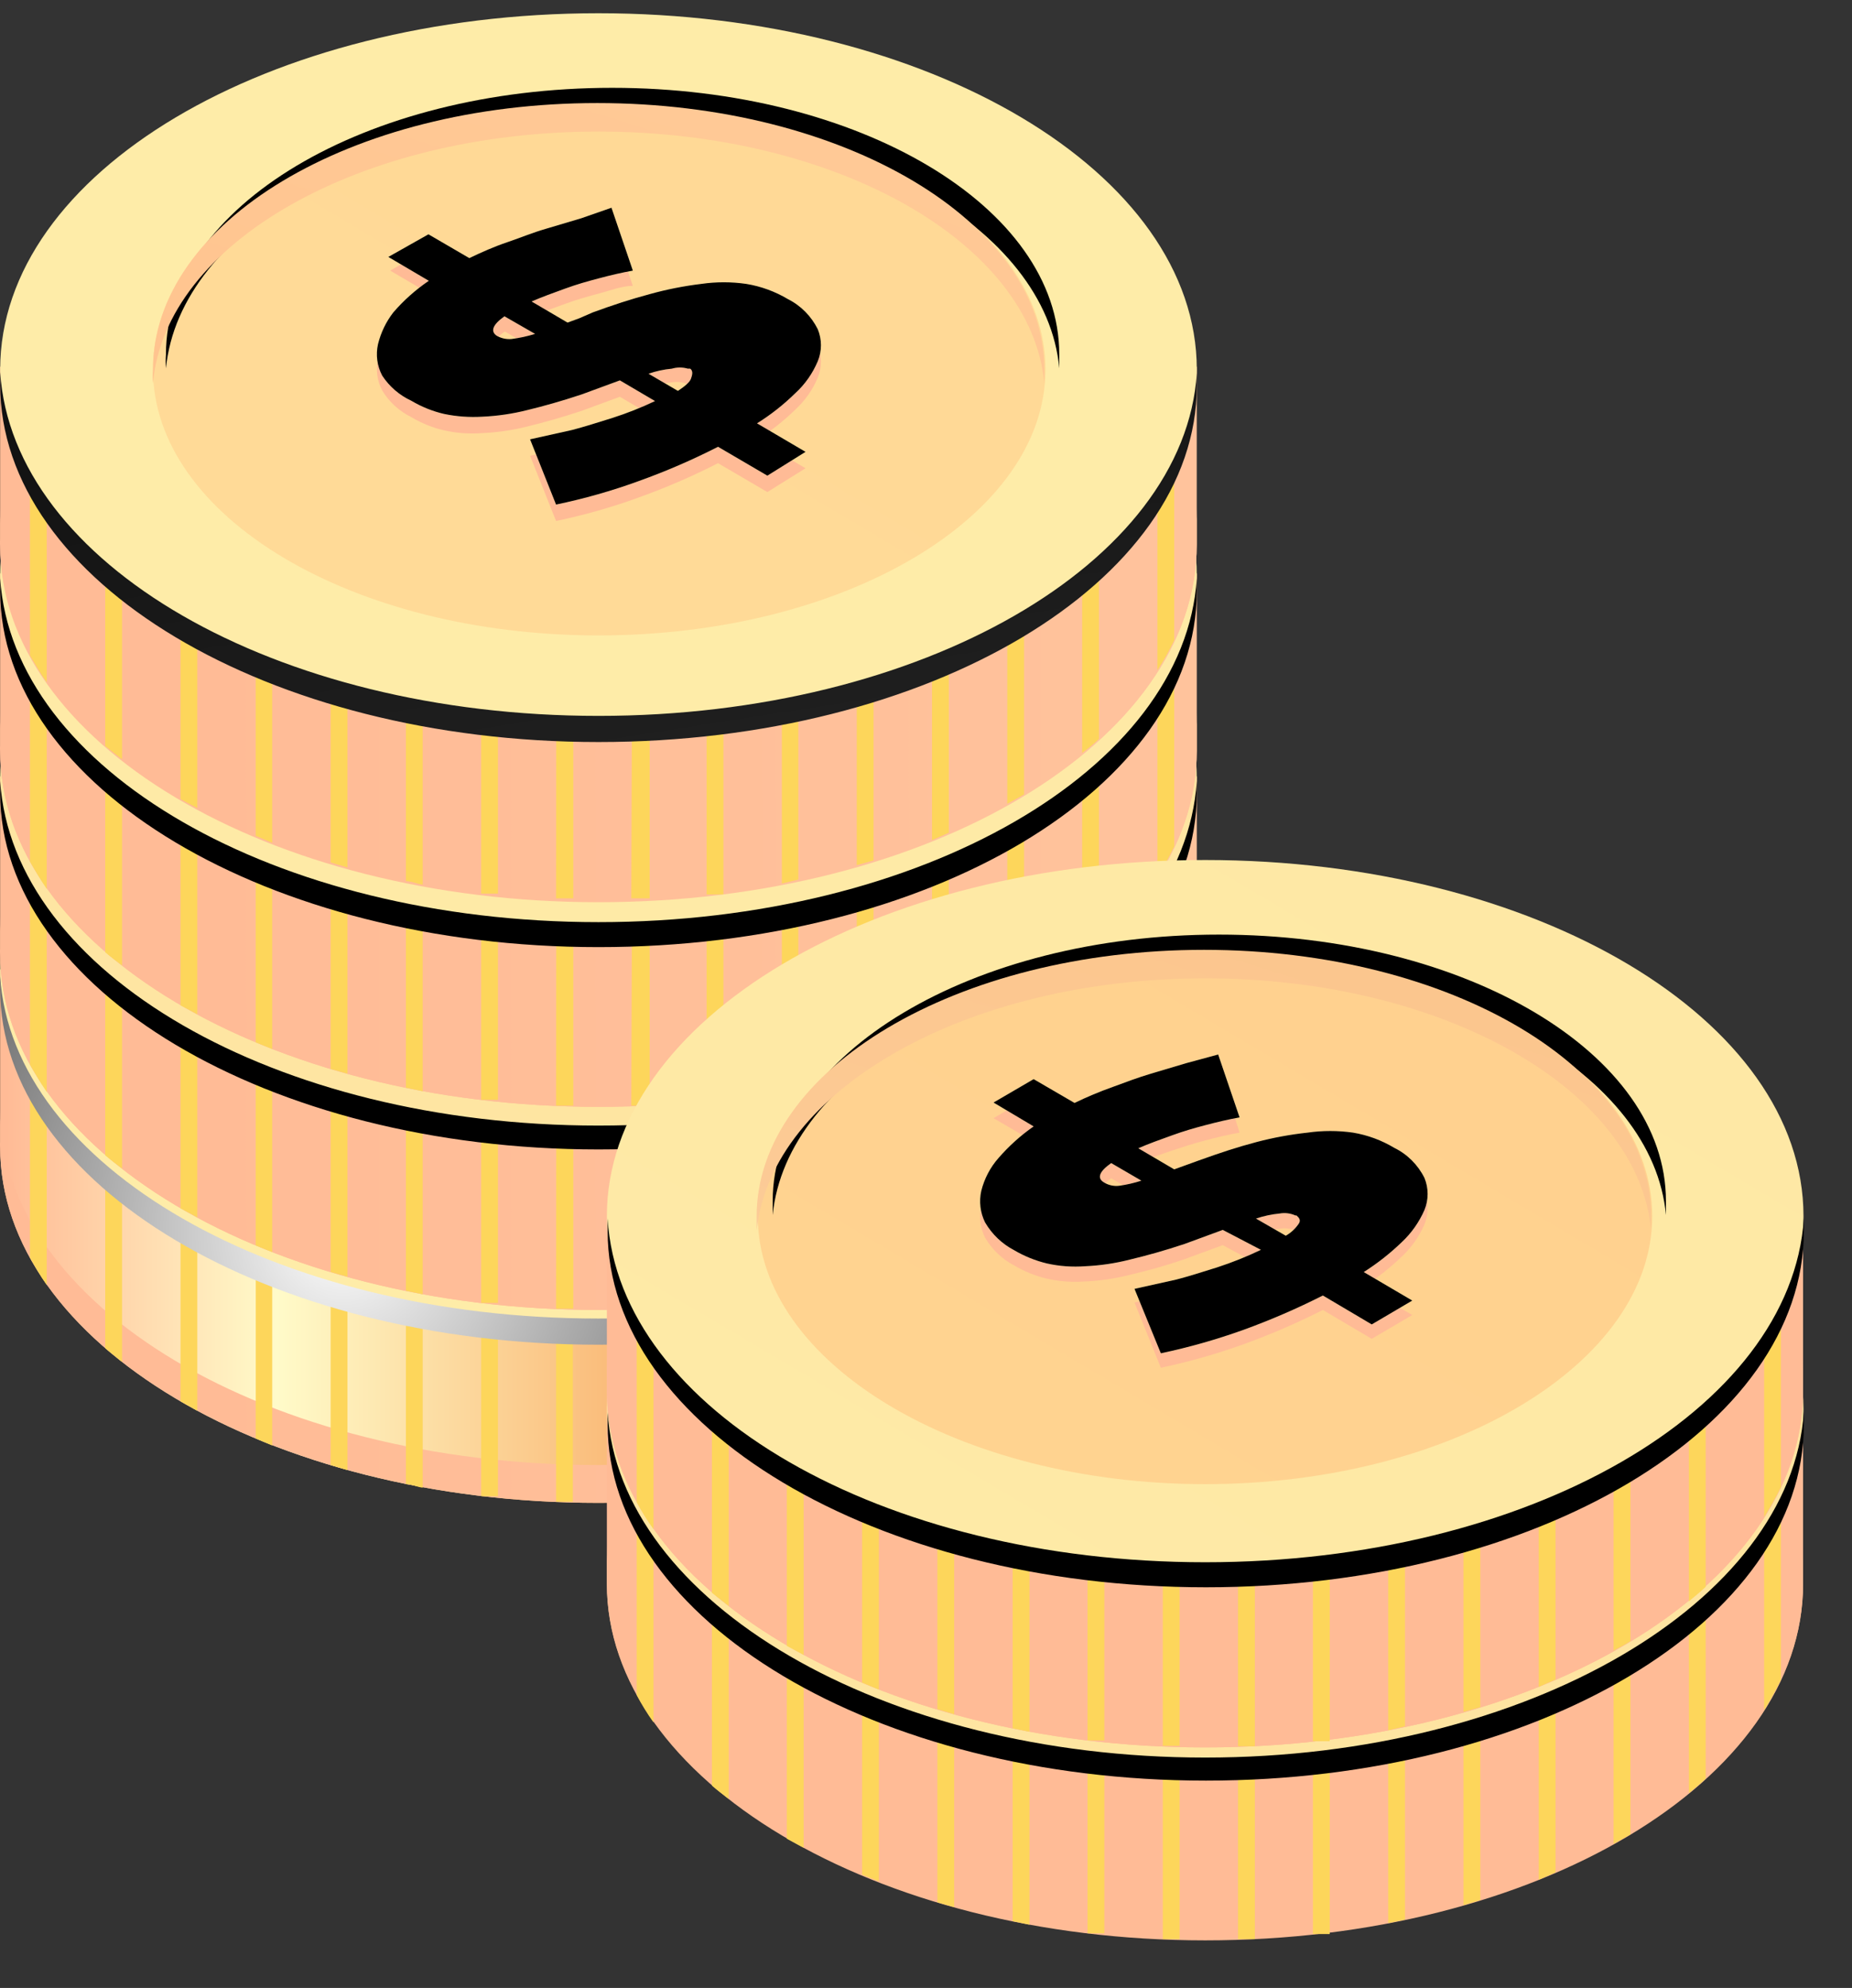 <svg width="41" height="44" viewBox="0 0 41 44" fill="none" xmlns="http://www.w3.org/2000/svg">
<rect x="0" y="0" width="41" height="44" fill="#333333" stroke="none"/>
<g clip-path="url(#clip0_1_3)">
<path d="M26.494 21.456H0.003V25.276C-0.001 25.314 -0.001 25.352 0.003 25.389C0.003 29.711 5.924 33.264 13.249 33.264C20.574 33.264 26.494 29.737 26.494 25.389C26.494 25.346 26.494 25.311 26.494 25.276V21.456Z" fill="url(#paint0_linear_1_3)"/>
<g style="mix-blend-mode:multiply">
<path style="mix-blend-mode:multiply" d="M0.004 24.775V24.879C-0.001 24.844 -0.001 24.809 0.004 24.775Z" fill="url(#paint1_linear_1_3)"/>
<path style="mix-blend-mode:multiply" d="M13.249 32.426C5.924 32.426 0.003 28.899 0.003 24.542V25.276C-0.001 25.314 -0.001 25.352 0.003 25.389C0.003 29.711 5.924 33.264 13.249 33.264C20.574 33.264 26.494 29.737 26.494 25.389C26.494 25.346 26.494 25.311 26.494 25.276V24.542C26.494 28.899 20.565 32.426 13.249 32.426Z" fill="url(#paint2_linear_1_3)"/>
</g>
<g style="mix-blend-mode:multiply">
<g style="mix-blend-mode:multiply">
<g style="mix-blend-mode:multiply">
<path d="M17.309 32.85L17.673 32.772V22.796H17.309V32.85Z" fill="#FDD65B"/>
</g>
</g>
<g style="mix-blend-mode:multiply">
<g style="mix-blend-mode:multiply">
<path d="M18.967 32.487L19.339 32.383V22.796H18.967V32.487Z" fill="#FDD65B"/>
</g>
</g>
<g style="mix-blend-mode:multiply">
<g style="mix-blend-mode:multiply">
<path d="M20.633 31.934L21.005 31.77V22.796H20.633V31.934Z" fill="#FDD65B"/>
</g>
</g>
<g style="mix-blend-mode:multiply">
<g style="mix-blend-mode:multiply">
<path d="M15.643 33.136H16.015V22.796H15.643V33.136Z" fill="#FDD65B"/>
</g>
</g>
<g style="mix-blend-mode:multiply">
<g style="mix-blend-mode:multiply">
<path d="M23.957 30.005L24.329 29.694V22.778H23.957V30.005Z" fill="#FDD65B"/>
</g>
</g>
<g style="mix-blend-mode:multiply">
<g style="mix-blend-mode:multiply">
<path d="M25.623 28.173C25.764 27.958 25.888 27.733 25.995 27.499V22.796H25.623V28.173Z" fill="#FDD65B"/>
</g>
</g>
<g style="mix-blend-mode:multiply">
<g style="mix-blend-mode:multiply">
<path d="M22.299 31.12L22.671 30.913V22.787H22.299V31.12Z" fill="#FDD65B"/>
</g>
</g>
<g style="mix-blend-mode:multiply">
<g style="mix-blend-mode:multiply">
<path d="M13.976 33.248H14.382V22.796H14.01L13.976 33.248Z" fill="#FDD65B"/>
</g>
</g>
<g style="mix-blend-mode:multiply">
<g style="mix-blend-mode:multiply">
<path d="M12.31 33.239H12.682V22.796H12.31V33.239Z" fill="#FDD65B"/>
</g>
</g>
<g style="mix-blend-mode:multiply">
<g style="mix-blend-mode:multiply">
<path d="M8.986 32.85C9.113 32.85 9.231 32.911 9.358 32.928V22.796H8.986V32.85Z" fill="#FDD65B"/>
</g>
</g>
<g style="mix-blend-mode:multiply">
<g style="mix-blend-mode:multiply">
<path d="M10.652 33.117H11.024V22.744H10.652V33.117Z" fill="#FDD65B"/>
</g>
</g>
<g style="mix-blend-mode:multiply">
<g style="mix-blend-mode:multiply">
<path d="M7.32 32.427L7.692 32.539V22.796H7.32V32.427Z" fill="#FDD65B"/>
</g>
</g>
<g style="mix-blend-mode:multiply">
<g style="mix-blend-mode:multiply">
<path d="M0.663 27.836C0.782 28.044 0.9 28.251 1.035 28.441V22.796H0.663V27.836Z" fill="#FDD65B"/>
</g>
</g>
<g style="mix-blend-mode:multiply">
<g style="mix-blend-mode:multiply">
<path d="M2.329 29.842L2.702 30.144V22.796H2.329V29.842Z" fill="#FDD65B"/>
</g>
</g>
<g style="mix-blend-mode:multiply">
<g style="mix-blend-mode:multiply">
<path d="M5.662 31.839L6.026 31.994V22.796H5.662V31.839Z" fill="#FDD65B"/>
</g>
</g>
<g style="mix-blend-mode:multiply">
<g style="mix-blend-mode:multiply">
<path d="M3.996 31.017L4.368 31.225V22.796H3.996V31.017Z" fill="#FDD65B"/>
</g>
</g>
</g>
<path d="M13.249 29.4C20.565 29.4 26.495 25.87 26.495 21.516C26.495 17.162 20.565 13.632 13.249 13.632C5.934 13.632 0.004 17.162 0.004 21.516C0.004 25.87 5.934 29.4 13.249 29.4Z" fill="url(#paint3_linear_1_3)"/>
<path style="mix-blend-mode:screen" d="M13.249 29.184C6.085 29.184 0.274 25.804 0.003 21.611C-0.001 21.703 -0.001 21.796 0.003 21.888C0.003 26.21 5.924 29.763 13.249 29.763C20.574 29.763 26.494 26.236 26.494 21.888C26.499 21.796 26.499 21.703 26.494 21.611C26.224 25.804 20.404 29.184 13.249 29.184Z" fill="url(#paint4_radial_1_3)"/>
<path d="M23.145 21.516C23.145 24.766 18.713 27.403 13.249 27.403C7.785 27.403 3.387 24.766 3.387 21.516C3.387 18.265 7.819 15.62 13.291 15.62C18.764 15.62 23.145 18.257 23.145 21.516Z" fill="url(#paint5_linear_1_3)"/>
<path style="mix-blend-mode:screen" d="M13.579 15.914C18.865 15.914 23.17 18.386 23.449 21.49C23.449 21.386 23.449 21.282 23.449 21.17C23.449 17.92 19.017 15.283 13.553 15.283C8.089 15.283 3.674 17.92 3.674 21.17C3.665 21.276 3.665 21.384 3.674 21.49C3.979 18.386 8.292 15.914 13.579 15.914Z" fill="url(#paint6_radial_1_3)"/>
<path style="mix-blend-mode:multiply" d="M13.249 16.251C18.535 16.251 22.84 18.724 23.119 21.827C23.119 21.724 23.119 21.62 23.119 21.507C23.119 18.257 18.687 15.62 13.223 15.62C7.759 15.62 3.386 18.257 3.386 21.507C3.378 21.614 3.378 21.721 3.386 21.827C3.649 18.724 7.962 16.251 13.249 16.251Z" fill="url(#paint7_linear_1_3)"/>
<path style="mix-blend-mode:color-dodge" d="M20.202 13.917C23.179 14.954 25.183 17.012 24.684 18.525C24.185 20.038 21.36 20.41 18.383 19.389C15.406 18.369 13.401 16.294 13.909 14.79C14.416 13.286 17.224 12.88 20.202 13.917Z" fill="url(#paint8_radial_1_3)"/>
<g style="mix-blend-mode:multiply">
<path style="mix-blend-mode:multiply" d="M14.01 19.657L13.249 19.839C13.021 19.899 12.775 19.968 12.513 20.055C12.251 20.141 12.006 20.245 11.769 20.349L12.564 20.816L12.826 20.721L13.122 20.617C13.57 20.453 13.968 20.314 14.391 20.21C14.762 20.103 15.141 20.028 15.524 19.986C15.855 19.942 16.191 19.942 16.522 19.986C16.847 20.046 17.158 20.163 17.444 20.331C17.728 20.472 17.959 20.703 18.104 20.988C18.15 21.101 18.174 21.221 18.174 21.343C18.174 21.465 18.15 21.585 18.104 21.697C17.993 21.972 17.822 22.217 17.605 22.415C17.347 22.667 17.064 22.89 16.759 23.081L17.833 23.712L16.988 24.239L15.896 23.599C15.326 23.887 14.738 24.139 14.137 24.351C13.541 24.57 12.93 24.747 12.31 24.879L11.735 23.435C12.031 23.375 12.344 23.305 12.665 23.219L13.562 22.96C13.881 22.853 14.194 22.729 14.501 22.588L13.723 22.13C13.443 22.233 13.156 22.337 12.877 22.432C12.482 22.571 12.082 22.689 11.676 22.787C11.349 22.869 11.014 22.919 10.678 22.934C10.394 22.951 10.11 22.931 9.832 22.873C9.576 22.814 9.331 22.715 9.104 22.579C8.838 22.44 8.615 22.228 8.462 21.965C8.348 21.752 8.315 21.502 8.369 21.265C8.441 20.997 8.571 20.749 8.749 20.539C8.98 20.271 9.245 20.036 9.536 19.839L8.639 19.311L9.527 18.793L10.432 19.32C10.703 19.19 10.974 19.069 11.278 18.965C11.583 18.862 11.828 18.758 12.124 18.672L12.911 18.43L13.613 18.248L14.01 19.657ZM10.999 21.11C11.099 21.167 11.215 21.189 11.329 21.17C11.493 21.154 11.655 21.119 11.811 21.066L11.143 20.669C10.898 20.867 10.855 21.014 10.999 21.11ZM15.228 21.836C15.117 21.784 14.994 21.766 14.873 21.784C14.698 21.808 14.525 21.849 14.357 21.905L15.008 22.285C15.177 22.173 15.271 22.086 15.296 22.009C15.321 21.931 15.355 21.879 15.279 21.836H15.228Z" fill="url(#paint9_linear_1_3)"/>
</g>
<path d="M14.01 19.32L13.249 19.502C13.021 19.562 12.775 19.631 12.513 19.718C12.251 19.804 12.005 19.908 11.769 20.012L12.564 20.479L12.826 20.383L13.122 20.28C13.57 20.116 13.968 19.977 14.391 19.873C14.762 19.766 15.141 19.691 15.524 19.649C15.855 19.605 16.191 19.605 16.522 19.649C16.846 19.709 17.158 19.826 17.444 19.994C17.728 20.135 17.959 20.366 18.104 20.651C18.15 20.764 18.174 20.884 18.174 21.006C18.174 21.128 18.15 21.248 18.104 21.36C17.99 21.634 17.82 21.878 17.605 22.078C17.347 22.33 17.064 22.553 16.759 22.744L17.833 23.375L16.987 23.902L15.896 23.262C15.326 23.55 14.738 23.802 14.137 24.014C13.541 24.233 12.93 24.41 12.31 24.542L11.735 23.098C12.031 23.037 12.344 22.968 12.665 22.882L13.537 22.648C13.856 22.542 14.169 22.418 14.475 22.277L13.697 21.819C13.418 21.922 13.13 22.026 12.851 22.121C12.457 22.26 12.056 22.378 11.65 22.476C11.323 22.558 10.989 22.607 10.652 22.622C10.369 22.64 10.085 22.62 9.806 22.562C9.551 22.503 9.305 22.404 9.079 22.268C8.813 22.129 8.59 21.916 8.436 21.654C8.322 21.44 8.289 21.191 8.343 20.954C8.416 20.686 8.546 20.438 8.724 20.228C8.955 19.96 9.219 19.725 9.51 19.528L8.597 19.018L9.485 18.499L10.39 19.026C10.661 18.897 10.931 18.776 11.236 18.672C11.54 18.568 11.786 18.464 12.082 18.378L12.868 18.136L13.57 17.954L14.01 19.32ZM10.999 20.747C11.099 20.804 11.215 20.826 11.329 20.807C11.503 20.807 11.676 20.787 11.845 20.747L11.177 20.349C10.898 20.53 10.855 20.677 10.999 20.747ZM15.228 21.473C15.117 21.421 14.994 21.403 14.873 21.421C14.704 21.469 14.54 21.533 14.382 21.611L15.034 21.991C15.203 21.879 15.296 21.793 15.321 21.715C15.347 21.637 15.355 21.542 15.279 21.499L15.228 21.473Z" fill="url(#paint10_linear_1_3)"/>
<path style="mix-blend-mode:color-dodge" d="M14.01 19.32L13.249 19.502C13.021 19.562 12.775 19.631 12.513 19.718C12.251 19.804 12.005 19.908 11.769 20.012L12.564 20.479L12.826 20.383L13.122 20.28C13.57 20.116 13.968 19.977 14.391 19.873C14.762 19.766 15.141 19.691 15.524 19.649C15.855 19.605 16.191 19.605 16.522 19.649C16.846 19.709 17.158 19.826 17.444 19.994C17.728 20.135 17.959 20.366 18.104 20.651C18.15 20.764 18.174 20.884 18.174 21.006C18.174 21.128 18.15 21.248 18.104 21.36C17.99 21.634 17.82 21.878 17.605 22.078C17.347 22.33 17.064 22.553 16.759 22.744L17.833 23.375L16.987 23.902L15.896 23.262C15.326 23.55 14.738 23.802 14.137 24.014C13.541 24.233 12.93 24.41 12.31 24.542L11.735 23.098C12.031 23.037 12.344 22.968 12.665 22.882L13.537 22.648C13.856 22.542 14.169 22.418 14.475 22.277L13.697 21.819C13.418 21.922 13.13 22.026 12.851 22.121C12.457 22.26 12.056 22.378 11.65 22.476C11.323 22.558 10.989 22.607 10.652 22.622C10.369 22.64 10.085 22.62 9.806 22.562C9.551 22.503 9.305 22.404 9.079 22.268C8.813 22.129 8.59 21.916 8.436 21.654C8.322 21.44 8.289 21.191 8.343 20.954C8.416 20.686 8.546 20.438 8.724 20.228C8.955 19.96 9.219 19.725 9.51 19.528L8.597 19.018L9.485 18.499L10.39 19.026C10.661 18.897 10.931 18.776 11.236 18.672C11.54 18.568 11.786 18.464 12.082 18.378L12.868 18.136L13.57 17.954L14.01 19.32ZM10.999 20.747C11.099 20.804 11.215 20.826 11.329 20.807C11.503 20.807 11.676 20.787 11.845 20.747L11.177 20.349C10.898 20.53 10.855 20.677 10.999 20.747ZM15.228 21.473C15.117 21.421 14.994 21.403 14.873 21.421C14.704 21.469 14.54 21.533 14.382 21.611L15.034 21.991C15.203 21.879 15.296 21.793 15.321 21.715C15.347 21.637 15.355 21.542 15.279 21.499L15.228 21.473Z" fill="url(#paint11_radial_1_3)"/>
<path d="M26.495 17.185H0.003V21.006C-0.001 21.04 -0.001 21.075 0.003 21.11C0.003 25.432 5.924 28.994 13.249 28.994C20.574 28.994 26.495 25.467 26.495 21.11C26.495 21.11 26.495 21.04 26.495 21.006V17.185Z" fill="url(#paint12_linear_1_3)"/>
<g style="mix-blend-mode:multiply">
<path style="mix-blend-mode:multiply" d="M0.004 20.498V20.611C-0.001 20.573 -0.001 20.535 0.004 20.498Z" fill="url(#paint13_linear_1_3)"/>
<path style="mix-blend-mode:multiply" d="M13.249 28.155C5.924 28.155 0.003 24.619 0.003 20.271V21.006C-0.001 21.04 -0.001 21.075 0.003 21.11C0.003 25.432 5.924 28.994 13.249 28.994C20.574 28.994 26.494 25.467 26.494 21.11C26.494 21.11 26.494 21.04 26.494 21.006V20.271C26.494 24.619 20.565 28.155 13.249 28.155Z" fill="url(#paint14_linear_1_3)"/>
</g>
<g style="mix-blend-mode:multiply">
<g style="mix-blend-mode:multiply">
<g style="mix-blend-mode:multiply">
<path d="M17.309 28.613L17.673 28.535V18.524H17.309V28.613Z" fill="#FDD65B"/>
</g>
</g>
<g style="mix-blend-mode:multiply">
<g style="mix-blend-mode:multiply">
<path d="M18.967 28.215L19.339 28.111V18.524H18.967V28.215Z" fill="#FDD65B"/>
</g>
</g>
<g style="mix-blend-mode:multiply">
<g style="mix-blend-mode:multiply">
<path d="M20.633 27.662L21.005 27.497V18.524H20.633V27.662Z" fill="#FDD65B"/>
</g>
</g>
<g style="mix-blend-mode:multiply">
<g style="mix-blend-mode:multiply">
<path d="M15.643 28.863H16.015V18.524H15.643V28.863Z" fill="#FDD65B"/>
</g>
</g>
<g style="mix-blend-mode:multiply">
<g style="mix-blend-mode:multiply">
<path d="M23.957 25.735L24.329 25.423V18.508H23.957V25.735Z" fill="#FDD65B"/>
</g>
</g>
<g style="mix-blend-mode:multiply">
<g style="mix-blend-mode:multiply">
<path d="M25.623 23.901C25.762 23.685 25.886 23.46 25.995 23.227V18.524H25.623V23.901Z" fill="#FDD65B"/>
</g>
</g>
<g style="mix-blend-mode:multiply">
<g style="mix-blend-mode:multiply">
<path d="M22.299 26.858L22.671 26.65V18.524H22.299V26.858Z" fill="#FDD65B"/>
</g>
</g>
<g style="mix-blend-mode:multiply">
<g style="mix-blend-mode:multiply">
<path d="M13.976 28.976H14.348V18.524H13.976V28.976Z" fill="#FDD65B"/>
</g>
</g>
<g style="mix-blend-mode:multiply">
<g style="mix-blend-mode:multiply">
<path d="M12.31 28.967H12.691V18.524H12.319L12.31 28.967Z" fill="#FDD65B"/>
</g>
</g>
<g style="mix-blend-mode:multiply">
<g style="mix-blend-mode:multiply">
<path d="M8.986 28.569L9.358 28.647V18.524H8.986V28.569Z" fill="#FDD65B"/>
</g>
</g>
<g style="mix-blend-mode:multiply">
<g style="mix-blend-mode:multiply">
<path d="M10.652 28.838H11.024V18.464H10.652V28.838Z" fill="#FDD65B"/>
</g>
</g>
<g style="mix-blend-mode:multiply">
<g style="mix-blend-mode:multiply">
<path d="M7.32 28.154L7.692 28.258V18.524H7.32V28.154Z" fill="#FDD65B"/>
</g>
</g>
<g style="mix-blend-mode:multiply">
<g style="mix-blend-mode:multiply">
<path d="M0.663 23.564C0.782 23.771 0.9 23.97 1.035 24.169V18.524H0.663V23.564Z" fill="#FDD65B"/>
</g>
</g>
<g style="mix-blend-mode:multiply">
<g style="mix-blend-mode:multiply">
<path d="M2.329 25.57C2.448 25.673 2.575 25.768 2.702 25.863V18.524H2.329V25.57Z" fill="#FDD65B"/>
</g>
</g>
<g style="mix-blend-mode:multiply">
<g style="mix-blend-mode:multiply">
<path d="M5.662 27.567L6.026 27.713V18.524H5.662V27.567Z" fill="#FDD65B"/>
</g>
</g>
<g style="mix-blend-mode:multiply">
<g style="mix-blend-mode:multiply">
<path d="M3.996 26.745L4.368 26.944V18.524H3.996V26.745Z" fill="#FDD65B"/>
</g>
</g>
</g>
<path d="M13.249 25.121C20.565 25.121 26.495 21.591 26.495 17.237C26.495 12.882 20.565 9.353 13.249 9.353C5.934 9.353 0.004 12.882 0.004 17.237C0.004 21.591 5.934 25.121 13.249 25.121Z" fill="url(#paint15_linear_1_3)"/>
<path style="mix-blend-mode:screen" d="M13.249 24.913C6.085 24.913 0.275 21.525 0.004 17.289C0.004 17.375 0.004 17.47 0.004 17.556C0.004 21.879 5.925 25.441 13.249 25.441C20.574 25.441 26.495 21.913 26.495 17.556C26.495 17.47 26.495 17.375 26.495 17.289C26.224 21.525 20.405 24.913 13.249 24.913Z" fill="url(#paint16_radial_1_3)"/>
<path d="M23.145 17.237C23.145 20.496 18.713 23.133 13.249 23.133C7.785 23.133 3.387 20.496 3.387 17.237C3.387 13.978 7.819 11.35 13.291 11.35C18.764 11.35 23.145 13.986 23.145 17.237Z" fill="url(#paint17_linear_1_3)"/>
<path style="mix-blend-mode:screen" d="M13.579 11.644C18.865 11.644 23.17 14.107 23.45 17.22C23.45 17.116 23.45 17.012 23.45 16.9C23.45 13.649 19.017 11.012 13.553 11.012C8.089 11.012 3.649 13.606 3.649 16.9C3.64 17.006 3.64 17.113 3.649 17.22C3.979 14.107 8.292 11.644 13.579 11.644Z" fill="url(#paint18_radial_1_3)"/>
<path style="mix-blend-mode:multiply" d="M13.249 11.981C18.535 11.981 22.84 14.453 23.119 17.557C23.119 17.453 23.119 17.349 23.119 17.237C23.119 13.986 18.687 11.35 13.223 11.35C7.759 11.35 3.386 13.986 3.386 17.237C3.378 17.343 3.378 17.45 3.386 17.557C3.649 14.453 7.962 11.981 13.249 11.981Z" fill="url(#paint19_linear_1_3)"/>
<path style="mix-blend-mode:color-dodge" d="M20.202 9.647C23.179 10.684 25.183 12.741 24.684 14.246C24.185 15.75 21.36 16.139 18.383 15.11C15.406 14.081 13.401 12.015 13.909 10.511C14.416 9.007 17.224 8.644 20.202 9.647Z" fill="url(#paint20_radial_1_3)"/>
<g style="mix-blend-mode:multiply">
<path style="mix-blend-mode:multiply" d="M14.01 15.387L13.249 15.568C13.021 15.629 12.775 15.698 12.513 15.784C12.26 15.868 12.011 15.966 11.769 16.078L12.564 16.545L12.826 16.45L13.122 16.346C13.573 16.179 13.996 16.041 14.391 15.931C14.763 15.831 15.142 15.758 15.524 15.715C15.855 15.672 16.191 15.672 16.522 15.715C16.847 15.776 17.158 15.893 17.444 16.061C17.728 16.202 17.959 16.432 18.104 16.718C18.15 16.83 18.174 16.951 18.174 17.072C18.174 17.194 18.15 17.315 18.104 17.427C17.992 17.699 17.822 17.941 17.605 18.136C17.348 18.391 17.064 18.617 16.759 18.81L17.833 19.441L16.988 19.968L15.896 19.32C15.328 19.614 14.74 19.869 14.137 20.081C13.54 20.296 12.929 20.472 12.31 20.608L11.735 19.165C12.031 19.104 12.344 19.035 12.665 18.948L13.562 18.689C13.881 18.582 14.195 18.458 14.501 18.317L13.723 17.859C13.444 17.963 13.156 18.067 12.877 18.162C12.482 18.3 12.082 18.419 11.676 18.516C11.348 18.595 11.014 18.644 10.678 18.663C10.394 18.682 10.109 18.659 9.832 18.594C9.576 18.538 9.331 18.442 9.104 18.309C8.835 18.169 8.612 17.953 8.462 17.686C8.347 17.476 8.314 17.229 8.369 16.995C8.436 16.725 8.567 16.476 8.749 16.268C8.98 16.001 9.245 15.766 9.536 15.568L8.639 15.041L9.527 14.514L10.432 15.05C10.703 14.92 10.974 14.799 11.278 14.695C11.583 14.591 11.828 14.488 12.124 14.401C12.42 14.315 12.665 14.228 12.911 14.159L13.613 13.969L14.01 15.387ZM10.999 16.839C11.101 16.893 11.216 16.914 11.329 16.899C11.493 16.883 11.655 16.848 11.811 16.796L11.168 16.424C10.898 16.588 10.855 16.735 10.999 16.839ZM15.228 17.565C15.118 17.509 14.994 17.491 14.873 17.513C14.698 17.534 14.525 17.572 14.357 17.626L15.008 18.015C15.127 17.951 15.226 17.855 15.296 17.738C15.38 17.669 15.355 17.608 15.279 17.565H15.228Z" fill="url(#paint21_linear_1_3)"/>
</g>
<path d="M14.01 15.05L13.249 15.231C13.021 15.291 12.775 15.361 12.513 15.447C12.251 15.534 12.006 15.629 11.769 15.732L12.564 16.208L12.826 16.113L13.122 16.009C13.573 15.842 13.996 15.704 14.391 15.594C14.763 15.493 15.142 15.421 15.524 15.378C15.855 15.335 16.191 15.335 16.522 15.378C16.847 15.439 17.158 15.556 17.444 15.724C17.728 15.864 17.959 16.095 18.104 16.381C18.15 16.493 18.174 16.614 18.174 16.735C18.174 16.857 18.15 16.977 18.104 17.09C17.992 17.361 17.822 17.604 17.605 17.799C17.348 18.054 17.064 18.28 16.759 18.473L17.833 19.104L16.988 19.631L15.854 19.017C15.285 19.312 14.697 19.566 14.095 19.778C13.497 19.994 12.887 20.17 12.268 20.306L11.693 18.862C11.989 18.801 12.302 18.732 12.623 18.646L13.52 18.386C13.839 18.28 14.152 18.156 14.458 18.015L13.68 17.557C13.401 17.66 13.114 17.764 12.834 17.859C12.395 18.006 11.989 18.127 11.633 18.214C11.306 18.292 10.972 18.341 10.635 18.36C10.352 18.38 10.067 18.356 9.79 18.291C9.534 18.235 9.289 18.139 9.062 18.006C8.808 17.858 8.599 17.639 8.462 17.375C8.347 17.165 8.314 16.918 8.369 16.683C8.436 16.413 8.567 16.164 8.749 15.957C8.98 15.69 9.245 15.454 9.536 15.257L8.597 14.695L9.485 14.168L10.39 14.704C10.661 14.574 10.931 14.453 11.236 14.349C11.54 14.245 11.786 14.142 12.082 14.055C12.378 13.969 12.623 13.883 12.868 13.813L13.537 13.658L14.01 15.05ZM10.999 16.502C11.101 16.555 11.216 16.577 11.329 16.562C11.506 16.538 11.679 16.491 11.845 16.424L11.177 16.026C10.898 16.251 10.855 16.424 10.999 16.502ZM15.228 17.228C15.118 17.172 14.994 17.154 14.873 17.176C14.707 17.199 14.542 17.236 14.382 17.289L15.034 17.677C15.152 17.614 15.252 17.518 15.321 17.401C15.38 17.332 15.355 17.289 15.279 17.228H15.228Z" fill="url(#paint22_linear_1_3)"/>
<path style="mix-blend-mode:color-dodge" d="M14.01 15.05L13.249 15.231C13.021 15.291 12.775 15.361 12.513 15.447C12.251 15.534 12.006 15.629 11.769 15.732L12.564 16.208L12.826 16.113L13.122 16.009C13.573 15.842 13.996 15.704 14.391 15.594C14.763 15.493 15.142 15.421 15.524 15.378C15.855 15.335 16.191 15.335 16.522 15.378C16.847 15.439 17.158 15.556 17.444 15.724C17.728 15.864 17.959 16.095 18.104 16.381C18.15 16.493 18.174 16.614 18.174 16.735C18.174 16.857 18.15 16.977 18.104 17.09C17.992 17.361 17.822 17.604 17.605 17.799C17.348 18.054 17.064 18.28 16.759 18.473L17.833 19.104L16.988 19.631L15.854 19.017C15.285 19.312 14.697 19.566 14.095 19.778C13.497 19.994 12.887 20.17 12.268 20.306L11.693 18.862C11.989 18.801 12.302 18.732 12.623 18.646L13.52 18.386C13.839 18.28 14.152 18.156 14.458 18.015L13.68 17.557C13.401 17.66 13.114 17.764 12.834 17.859C12.395 18.006 11.989 18.127 11.633 18.214C11.306 18.292 10.972 18.341 10.635 18.36C10.352 18.38 10.067 18.356 9.79 18.291C9.534 18.235 9.289 18.139 9.062 18.006C8.808 17.858 8.599 17.639 8.462 17.375C8.347 17.165 8.314 16.918 8.369 16.683C8.436 16.413 8.567 16.164 8.749 15.957C8.98 15.69 9.245 15.454 9.536 15.257L8.597 14.695L9.485 14.168L10.39 14.704C10.661 14.574 10.931 14.453 11.236 14.349C11.54 14.245 11.786 14.142 12.082 14.055C12.378 13.969 12.623 13.883 12.868 13.813L13.537 13.658L14.01 15.05ZM10.999 16.502C11.101 16.555 11.216 16.577 11.329 16.562C11.506 16.538 11.679 16.491 11.845 16.424L11.177 16.026C10.898 16.251 10.855 16.424 10.999 16.502ZM15.228 17.228C15.118 17.172 14.994 17.154 14.873 17.176C14.707 17.199 14.542 17.236 14.382 17.289L15.034 17.677C15.152 17.614 15.252 17.518 15.321 17.401C15.38 17.332 15.355 17.289 15.279 17.228H15.228Z" fill="url(#paint23_radial_1_3)"/>
<path d="M26.495 12.69H0.003V16.511C-0.001 16.545 -0.001 16.58 0.003 16.614C0.003 20.937 5.924 24.498 13.249 24.498C20.574 24.498 26.495 20.971 26.495 16.614C26.495 16.614 26.495 16.545 26.495 16.511V12.69Z" fill="url(#paint24_linear_1_3)"/>
<g style="mix-blend-mode:multiply">
<path style="mix-blend-mode:multiply" d="M0.004 16.001V16.114C-0.001 16.076 -0.001 16.038 0.004 16.001Z" fill="url(#paint25_linear_1_3)"/>
<path style="mix-blend-mode:multiply" d="M13.249 23.651C5.924 23.651 0.003 20.124 0.003 15.776V16.511C-0.001 16.545 -0.001 16.58 0.003 16.614C0.003 20.937 5.924 24.498 13.249 24.498C20.574 24.498 26.494 20.971 26.494 16.614C26.494 16.614 26.494 16.545 26.494 16.511V15.776C26.494 20.124 20.565 23.651 13.249 23.651Z" fill="url(#paint26_linear_1_3)"/>
</g>
<g style="mix-blend-mode:multiply">
<g style="mix-blend-mode:multiply">
<g style="mix-blend-mode:multiply">
<path d="M17.309 24.118L17.673 24.041V14.03H17.309V24.118Z" fill="#FDD65B"/>
</g>
</g>
<g style="mix-blend-mode:multiply">
<g style="mix-blend-mode:multiply">
<path d="M18.967 23.721L19.339 23.608V14.03H18.967V23.721Z" fill="#FDD65B"/>
</g>
</g>
<g style="mix-blend-mode:multiply">
<g style="mix-blend-mode:multiply">
<path d="M20.633 23.159L21.005 22.995V14.03H20.633V23.159Z" fill="#FDD65B"/>
</g>
</g>
<g style="mix-blend-mode:multiply">
<g style="mix-blend-mode:multiply">
<path d="M15.643 24.36H16.015V14.03H15.643V24.36Z" fill="#FDD65B"/>
</g>
</g>
<g style="mix-blend-mode:multiply">
<g style="mix-blend-mode:multiply">
<path d="M23.957 21.239L24.329 20.928V14.012H23.957V21.239Z" fill="#FDD65B"/>
</g>
</g>
<g style="mix-blend-mode:multiply">
<g style="mix-blend-mode:multiply">
<path d="M25.623 19.407C25.76 19.19 25.884 18.965 25.995 18.733V14.03H25.623V19.407Z" fill="#FDD65B"/>
</g>
</g>
<g style="mix-blend-mode:multiply">
<g style="mix-blend-mode:multiply">
<path d="M22.299 22.363L22.671 22.156V14.03H22.299V22.363Z" fill="#FDD65B"/>
</g>
</g>
<g style="mix-blend-mode:multiply">
<g style="mix-blend-mode:multiply">
<path d="M13.976 24.473H14.382V14.03H14.01L13.976 24.473Z" fill="#FDD65B"/>
</g>
</g>
<g style="mix-blend-mode:multiply">
<g style="mix-blend-mode:multiply">
<path d="M12.31 24.473H12.691V14.03H12.319L12.31 24.473Z" fill="#FDD65B"/>
</g>
</g>
<g style="mix-blend-mode:multiply">
<g style="mix-blend-mode:multiply">
<path d="M8.986 24.075L9.358 24.153V14.03H8.986V24.075Z" fill="#FDD65B"/>
</g>
</g>
<g style="mix-blend-mode:multiply">
<g style="mix-blend-mode:multiply">
<path d="M10.652 24.343H11.024V13.969H10.652V24.343Z" fill="#FDD65B"/>
</g>
</g>
<g style="mix-blend-mode:multiply">
<g style="mix-blend-mode:multiply">
<path d="M7.32 23.66L7.692 23.764V14.03H7.32V23.66Z" fill="#FDD65B"/>
</g>
</g>
<g style="mix-blend-mode:multiply">
<g style="mix-blend-mode:multiply">
<path d="M0.663 19.07C0.782 19.277 0.9 19.476 1.035 19.675V14.03H0.663V19.07Z" fill="#FDD65B"/>
</g>
</g>
<g style="mix-blend-mode:multiply">
<g style="mix-blend-mode:multiply">
<path d="M2.329 21.075C2.448 21.179 2.575 21.274 2.702 21.369V14.03H2.329V21.075Z" fill="#FDD65B"/>
</g>
</g>
<g style="mix-blend-mode:multiply">
<g style="mix-blend-mode:multiply">
<path d="M5.662 23.072L6.026 23.219V14.03H5.662V23.072Z" fill="#FDD65B"/>
</g>
</g>
<g style="mix-blend-mode:multiply">
<g style="mix-blend-mode:multiply">
<path d="M3.996 22.251L4.368 22.45V14.03H3.996V22.251Z" fill="#FDD65B"/>
</g>
</g>
</g>
<path d="M13.249 20.625C20.565 20.625 26.495 17.096 26.495 12.741C26.495 8.387 20.565 4.857 13.249 4.857C5.934 4.857 0.004 8.387 0.004 12.741C0.004 17.096 5.934 20.625 13.249 20.625Z" fill="url(#paint27_linear_1_3)"/>
<path style="mix-blend-mode:screen" d="M13.249 20.41C6.085 20.41 0.275 17.029 0.004 12.802C0.004 12.897 0.004 12.983 0.004 13.079C0.004 17.401 5.925 20.963 13.249 20.963C20.574 20.963 26.495 17.436 26.495 13.079C26.495 12.983 26.495 12.897 26.495 12.802C26.224 17.029 20.405 20.41 13.249 20.41Z" fill="url(#paint28_radial_1_3)"/>
<path d="M23.145 12.741C23.145 15.992 18.713 18.637 13.249 18.637C7.785 18.637 3.387 15.992 3.387 12.741C3.387 9.491 7.776 6.846 13.249 6.846C18.721 6.846 23.145 9.508 23.145 12.741Z" fill="url(#paint29_linear_1_3)"/>
<path style="mix-blend-mode:screen" d="M13.579 7.148C18.865 7.148 23.17 9.612 23.45 12.724C23.45 12.612 23.45 12.508 23.45 12.404C23.45 9.154 19.017 6.508 13.553 6.508C8.089 6.508 3.674 9.154 3.674 12.404C3.666 12.511 3.666 12.618 3.674 12.724C3.979 9.612 8.292 7.148 13.579 7.148Z" fill="url(#paint30_radial_1_3)"/>
<path style="mix-blend-mode:multiply" d="M13.249 7.485C18.535 7.485 22.84 9.949 23.12 13.061C23.12 12.949 23.12 12.845 23.12 12.741C23.12 9.491 18.688 6.846 13.224 6.846C7.76 6.846 3.387 9.508 3.387 12.741C3.379 12.848 3.379 12.955 3.387 13.061C3.649 9.949 7.963 7.485 13.249 7.485Z" fill="url(#paint31_linear_1_3)"/>
<path style="mix-blend-mode:color-dodge" d="M24.681 9.752C25.182 8.247 23.176 6.187 20.2 5.152C17.224 4.116 14.405 4.497 13.903 6.002C13.402 7.507 15.408 9.566 18.384 10.602C21.36 11.637 24.179 11.257 24.681 9.752Z" fill="url(#paint32_radial_1_3)"/>
<g style="mix-blend-mode:multiply">
<path style="mix-blend-mode:multiply" d="M14.01 10.892C13.753 10.937 13.499 10.998 13.249 11.073C13.021 11.125 12.775 11.203 12.513 11.289C12.251 11.376 12.006 11.471 11.769 11.574L12.564 12.05L12.826 11.946L13.122 11.842C13.57 11.687 13.968 11.549 14.391 11.436C14.762 11.337 15.142 11.271 15.524 11.237C15.855 11.185 16.192 11.185 16.522 11.237C16.848 11.294 17.16 11.411 17.444 11.583C17.728 11.724 17.959 11.954 18.104 12.24C18.15 12.352 18.174 12.473 18.174 12.595C18.174 12.716 18.15 12.837 18.104 12.949C17.992 13.221 17.822 13.463 17.605 13.658C17.345 13.911 17.062 14.136 16.759 14.332L17.833 14.963L16.988 15.482L15.896 14.842C15.328 15.137 14.74 15.391 14.137 15.603C13.54 15.818 12.929 15.994 12.31 16.13L11.693 14.695C11.989 14.635 12.302 14.566 12.623 14.479C12.944 14.393 13.19 14.323 13.52 14.211C13.842 14.109 14.156 13.982 14.459 13.831L13.68 13.373C13.398 13.482 13.117 13.586 12.835 13.684C12.395 13.831 11.989 13.952 11.633 14.038C11.305 14.113 10.971 14.162 10.635 14.185C10.352 14.2 10.067 14.177 9.79 14.116C9.534 14.057 9.288 13.958 9.062 13.822C8.792 13.688 8.568 13.474 8.419 13.208C8.305 12.998 8.272 12.751 8.326 12.517C8.394 12.247 8.525 11.998 8.707 11.79C8.938 11.523 9.203 11.288 9.494 11.09L8.597 10.563L9.485 10.036L10.39 10.572C10.661 10.442 10.931 10.321 11.236 10.209L12.082 9.915L12.868 9.681L13.537 9.508L14.01 10.892ZM10.999 12.344C11.101 12.398 11.216 12.419 11.329 12.404C11.493 12.388 11.655 12.353 11.811 12.301L11.143 11.903C10.898 12.102 10.855 12.24 10.999 12.344ZM15.228 13.07C15.118 13.014 14.994 12.996 14.873 13.018C14.698 13.039 14.525 13.077 14.357 13.13L15.008 13.52C15.127 13.456 15.226 13.36 15.296 13.243C15.38 13.174 15.355 13.113 15.279 13.07H15.228Z" fill="url(#paint33_linear_1_3)"/>
</g>
<path d="M14.01 10.554C13.753 10.6 13.499 10.661 13.249 10.736C13.021 10.788 12.775 10.866 12.513 10.952C12.251 11.038 12.005 11.133 11.769 11.237L12.564 11.713L12.826 11.609L13.122 11.505C13.57 11.35 13.968 11.211 14.391 11.099C14.762 10.994 15.141 10.922 15.524 10.883C15.855 10.831 16.192 10.831 16.522 10.883C16.848 10.94 17.16 11.057 17.444 11.229C17.728 11.369 17.959 11.6 18.104 11.886C18.15 11.998 18.174 12.118 18.174 12.24C18.174 12.362 18.15 12.482 18.104 12.595C17.992 12.866 17.821 13.109 17.605 13.303C17.345 13.556 17.062 13.782 16.759 13.978L17.833 14.609L16.987 15.127L15.896 14.488C15.328 14.782 14.74 15.036 14.137 15.248C13.54 15.464 12.929 15.64 12.31 15.776L11.735 14.332C12.031 14.272 12.344 14.203 12.665 14.116C12.987 14.03 13.232 13.96 13.562 13.848C13.884 13.749 14.198 13.625 14.501 13.476L13.723 13.018C13.441 13.133 13.159 13.237 12.877 13.329C12.437 13.476 12.031 13.597 11.676 13.684C11.347 13.758 11.013 13.807 10.678 13.831C10.394 13.845 10.11 13.822 9.832 13.761C9.576 13.703 9.33 13.604 9.104 13.468C8.838 13.341 8.614 13.136 8.462 12.88C8.347 12.669 8.314 12.422 8.368 12.188C8.436 11.918 8.567 11.669 8.749 11.462C8.98 11.195 9.245 10.959 9.536 10.762L8.639 10.235L9.527 9.707L10.432 10.243C10.703 10.113 10.974 9.992 11.278 9.88C11.583 9.768 11.828 9.673 12.124 9.586L12.911 9.353L13.536 9.162L14.01 10.554ZM10.999 12.007C11.101 12.06 11.215 12.081 11.329 12.067C11.493 12.051 11.655 12.016 11.811 11.963L11.143 11.566C10.898 11.756 10.855 11.903 10.999 12.007ZM15.228 12.733C15.118 12.677 14.994 12.658 14.873 12.681C14.698 12.702 14.525 12.739 14.357 12.793L15.008 13.182C15.127 13.119 15.226 13.023 15.296 12.906C15.38 12.837 15.355 12.776 15.279 12.733H15.228Z" fill="url(#paint34_linear_1_3)"/>
<path style="mix-blend-mode:color-dodge" d="M14.01 10.554C13.753 10.6 13.499 10.661 13.249 10.736C13.021 10.788 12.775 10.866 12.513 10.952C12.251 11.038 12.005 11.133 11.769 11.237L12.564 11.713L12.826 11.609L13.122 11.505C13.57 11.35 13.968 11.211 14.391 11.099C14.762 10.994 15.141 10.922 15.524 10.883C15.855 10.831 16.192 10.831 16.522 10.883C16.848 10.94 17.16 11.057 17.444 11.229C17.728 11.369 17.959 11.6 18.104 11.886C18.15 11.998 18.174 12.118 18.174 12.24C18.174 12.362 18.15 12.482 18.104 12.595C17.992 12.866 17.821 13.109 17.605 13.303C17.345 13.556 17.062 13.782 16.759 13.978L17.833 14.609L16.987 15.127L15.896 14.488C15.328 14.782 14.74 15.036 14.137 15.248C13.54 15.464 12.929 15.64 12.31 15.776L11.735 14.332C12.031 14.272 12.344 14.203 12.665 14.116C12.987 14.03 13.232 13.96 13.562 13.848C13.884 13.749 14.198 13.625 14.501 13.476L13.723 13.018C13.441 13.133 13.159 13.237 12.877 13.329C12.437 13.476 12.031 13.597 11.676 13.684C11.347 13.758 11.013 13.807 10.678 13.831C10.394 13.845 10.11 13.822 9.832 13.761C9.576 13.703 9.33 13.604 9.104 13.468C8.838 13.341 8.614 13.136 8.462 12.88C8.347 12.669 8.314 12.422 8.368 12.188C8.436 11.918 8.567 11.669 8.749 11.462C8.98 11.195 9.245 10.959 9.536 10.762L8.639 10.235L9.527 9.707L10.432 10.243C10.703 10.113 10.974 9.992 11.278 9.88C11.583 9.768 11.828 9.673 12.124 9.586L12.911 9.353L13.536 9.162L14.01 10.554ZM10.999 12.007C11.101 12.06 11.215 12.081 11.329 12.067C11.493 12.051 11.655 12.016 11.811 11.963L11.143 11.566C10.898 11.756 10.855 11.903 10.999 12.007ZM15.228 12.733C15.118 12.677 14.994 12.658 14.873 12.681C14.698 12.702 14.525 12.739 14.357 12.793L15.008 13.182C15.127 13.119 15.226 13.023 15.296 12.906C15.38 12.837 15.355 12.776 15.279 12.733H15.228Z" fill="url(#paint35_radial_1_3)"/>
<path d="M26.494 8.116H0.003V11.937C-0.001 11.975 -0.001 12.012 0.003 12.05C0.003 16.372 5.924 19.934 13.249 19.934C20.574 19.934 26.494 16.424 26.494 12.05C26.494 12.05 26.494 11.972 26.494 11.937V8.116Z" fill="url(#paint36_linear_1_3)"/>
<g style="mix-blend-mode:multiply">
<path style="mix-blend-mode:multiply" d="M0.004 11.438V11.541C-0.001 11.507 -0.001 11.472 0.004 11.438Z" fill="url(#paint37_linear_1_3)"/>
<path style="mix-blend-mode:multiply" d="M13.249 19.087C5.924 19.087 0.003 15.56 0.003 11.237V11.972C-0.001 12.009 -0.001 12.047 0.003 12.084C0.003 16.407 5.924 19.969 13.249 19.969C20.574 19.969 26.494 16.424 26.494 12.05C26.494 12.05 26.494 11.972 26.494 11.937V11.237C26.494 15.56 20.565 19.087 13.249 19.087Z" fill="url(#paint38_linear_1_3)"/>
</g>
<g style="mix-blend-mode:multiply">
<g style="mix-blend-mode:multiply">
<g style="mix-blend-mode:multiply">
<path d="M17.309 19.555L17.673 19.468V9.457H17.309V19.555Z" fill="#FDD65B"/>
</g>
</g>
<g style="mix-blend-mode:multiply">
<g style="mix-blend-mode:multiply">
<path d="M18.967 19.148L19.339 19.044V9.457H18.967V19.148Z" fill="#FDD65B"/>
</g>
</g>
<g style="mix-blend-mode:multiply">
<g style="mix-blend-mode:multiply">
<path d="M20.633 18.595L21.005 18.431V9.457H20.633V18.595Z" fill="#FDD65B"/>
</g>
</g>
<g style="mix-blend-mode:multiply">
<g style="mix-blend-mode:multiply">
<path d="M15.643 19.797H16.015V9.457H15.643V19.797Z" fill="#FDD65B"/>
</g>
</g>
<g style="mix-blend-mode:multiply">
<g style="mix-blend-mode:multiply">
<path d="M23.957 16.666C24.087 16.57 24.211 16.466 24.329 16.355V9.439H23.957V16.666Z" fill="#FDD65B"/>
</g>
</g>
<g style="mix-blend-mode:multiply">
<g style="mix-blend-mode:multiply">
<path d="M25.623 14.834C25.762 14.621 25.886 14.399 25.995 14.169V9.457H25.623V14.834Z" fill="#FDD65B"/>
</g>
</g>
<g style="mix-blend-mode:multiply">
<g style="mix-blend-mode:multiply">
<path d="M22.299 17.791L22.671 17.584V9.457H22.299V17.791Z" fill="#FDD65B"/>
</g>
</g>
<g style="mix-blend-mode:multiply">
<g style="mix-blend-mode:multiply">
<path d="M13.976 19.883H14.382V9.457H14.01L13.976 19.883Z" fill="#FDD65B"/>
</g>
</g>
<g style="mix-blend-mode:multiply">
<g style="mix-blend-mode:multiply">
<path d="M12.31 19.883H12.691V9.457H12.319L12.31 19.883Z" fill="#FDD65B"/>
</g>
</g>
<g style="mix-blend-mode:multiply">
<g style="mix-blend-mode:multiply">
<path d="M8.986 19.503C9.113 19.503 9.231 19.563 9.358 19.581V9.457H8.986V19.503Z" fill="#FDD65B"/>
</g>
</g>
<g style="mix-blend-mode:multiply">
<g style="mix-blend-mode:multiply">
<path d="M10.652 19.778H11.024V9.405H10.652V19.778Z" fill="#FDD65B"/>
</g>
</g>
<g style="mix-blend-mode:multiply">
<g style="mix-blend-mode:multiply">
<path d="M7.32 19.088L7.692 19.2V9.457H7.32V19.088Z" fill="#FDD65B"/>
</g>
</g>
<g style="mix-blend-mode:multiply">
<g style="mix-blend-mode:multiply">
<path d="M0.663 14.506C0.782 14.705 0.9 14.912 1.035 15.102V9.457H0.663V14.506Z" fill="#FDD65B"/>
</g>
</g>
<g style="mix-blend-mode:multiply">
<g style="mix-blend-mode:multiply">
<path d="M2.329 16.512L2.702 16.805V9.457H2.329V16.512Z" fill="#FDD65B"/>
</g>
</g>
<g style="mix-blend-mode:multiply">
<g style="mix-blend-mode:multiply">
<path d="M5.662 18.5L6.026 18.655V9.457H5.662V18.5Z" fill="#FDD65B"/>
</g>
</g>
<g style="mix-blend-mode:multiply">
<g style="mix-blend-mode:multiply">
<path d="M3.996 17.687L4.368 17.886V9.457H3.996V17.687Z" fill="#FDD65B"/>
</g>
</g>
</g>
<path d="M13.249 16.061C20.565 16.061 26.495 12.532 26.495 8.177C26.495 3.823 20.565 0.293 13.249 0.293C5.934 0.293 0.004 3.823 0.004 8.177C0.004 12.532 5.934 16.061 13.249 16.061Z" fill="url(#paint39_linear_1_3)"/>
<path style="mix-blend-mode:screen" d="M13.249 15.845C6.085 15.845 0.275 12.465 0.004 8.237C0.004 8.332 0.004 8.419 0.004 8.514C0.004 12.862 5.925 16.424 13.249 16.424C20.574 16.424 26.495 12.888 26.495 8.54C26.495 8.445 26.495 8.358 26.495 8.263C26.224 12.465 20.405 15.845 13.249 15.845Z" fill="url(#paint40_radial_1_3)"/>
<path d="M23.145 8.177C23.145 11.427 18.713 14.064 13.249 14.064C7.785 14.064 3.387 11.427 3.387 8.177C3.387 4.926 7.776 2.281 13.249 2.281C18.721 2.281 23.145 4.918 23.145 8.177Z" fill="url(#paint41_linear_1_3)"/>
<path style="mix-blend-mode:screen" d="M13.579 2.592C18.865 2.592 23.17 5.048 23.45 8.151C23.45 8.047 23.45 7.944 23.45 7.84C23.45 4.581 19.017 1.944 13.553 1.944C8.089 1.944 3.674 4.581 3.674 7.84C3.666 7.943 3.666 8.047 3.674 8.151C3.979 5.048 8.292 2.592 13.579 2.592Z" fill="url(#paint42_radial_1_3)"/>
<path style="mix-blend-mode:multiply" d="M13.249 2.912C18.535 2.912 22.84 5.385 23.119 8.488C23.119 8.384 23.119 8.281 23.119 8.177C23.119 4.918 18.687 2.281 13.223 2.281C7.759 2.281 3.387 4.918 3.387 8.177C3.378 8.281 3.378 8.385 3.387 8.488C3.649 5.385 7.962 2.912 13.249 2.912Z" fill="url(#paint43_linear_1_3)"/>
<g style="mix-blend-mode:multiply">
<path style="mix-blend-mode:multiply" d="M14.01 6.327C13.765 6.327 13.511 6.431 13.249 6.5C12.987 6.569 12.775 6.629 12.513 6.725C12.251 6.82 12.006 6.906 11.769 7.01L12.564 7.477L12.826 7.382L13.122 7.278C13.57 7.114 13.968 6.984 14.391 6.871C14.763 6.768 15.142 6.693 15.524 6.647C15.855 6.599 16.191 6.599 16.522 6.647C16.847 6.7 17.16 6.815 17.444 6.984C17.729 7.127 17.96 7.361 18.104 7.65C18.15 7.762 18.174 7.882 18.174 8.004C18.174 8.126 18.15 8.246 18.104 8.358C17.99 8.629 17.82 8.871 17.605 9.067C17.347 9.32 17.064 9.543 16.759 9.733L17.833 10.364L16.988 10.891L15.896 10.252C15.326 10.543 14.738 10.797 14.137 11.012C13.541 11.229 12.93 11.402 12.31 11.531L11.735 10.087L12.665 9.88C12.928 9.811 13.232 9.716 13.562 9.612C13.882 9.509 14.196 9.385 14.501 9.24L13.723 8.782L12.877 9.093C12.437 9.24 12.031 9.353 11.676 9.439C11.349 9.522 11.014 9.571 10.678 9.586C10.394 9.608 10.109 9.588 9.832 9.525C9.576 9.467 9.331 9.367 9.104 9.232C8.84 9.102 8.617 8.898 8.462 8.644C8.348 8.43 8.315 8.181 8.369 7.943C8.441 7.676 8.571 7.428 8.749 7.217C8.98 6.95 9.245 6.714 9.536 6.517L8.639 5.99L9.527 5.471L10.39 6.05C10.661 5.921 10.931 5.8 11.236 5.696C11.54 5.592 11.786 5.488 12.082 5.402L12.868 5.168L13.537 4.935L14.01 6.327ZM10.999 7.779C11.1 7.836 11.215 7.86 11.329 7.848C11.504 7.823 11.677 7.783 11.845 7.727L11.177 7.338C10.898 7.528 10.855 7.675 10.999 7.779ZM15.228 8.505C15.116 8.457 14.993 8.442 14.873 8.462C14.697 8.479 14.524 8.517 14.357 8.575L15.008 8.955C15.177 8.843 15.271 8.756 15.296 8.687C15.321 8.618 15.355 8.549 15.279 8.497L15.228 8.505Z" fill="url(#paint44_linear_1_3)"/>
</g>
<path d="M14.01 5.99C13.765 6.033 13.511 6.093 13.249 6.163C12.987 6.232 12.775 6.292 12.513 6.387C12.251 6.483 12.006 6.569 11.769 6.673L12.564 7.14L12.826 7.044L13.122 6.915C13.57 6.751 13.968 6.621 14.391 6.508C14.763 6.405 15.142 6.33 15.524 6.284C15.855 6.236 16.191 6.236 16.522 6.284C16.847 6.337 17.16 6.452 17.444 6.621C17.729 6.764 17.96 6.998 18.104 7.287C18.15 7.399 18.174 7.519 18.174 7.641C18.174 7.763 18.15 7.883 18.104 7.995C17.99 8.266 17.82 8.508 17.605 8.704C17.347 8.957 17.064 9.18 16.759 9.37L17.833 10.001L16.988 10.528L15.896 9.889C15.326 10.18 14.738 10.434 14.137 10.649C13.541 10.866 12.93 11.039 12.31 11.168L11.735 9.724L12.665 9.517C12.928 9.448 13.232 9.353 13.562 9.249C13.882 9.146 14.196 9.022 14.501 8.877L13.723 8.419L12.877 8.73C12.437 8.877 12.031 8.99 11.676 9.076C11.349 9.159 11.014 9.208 10.678 9.223C10.394 9.24 10.11 9.22 9.832 9.162C9.576 9.103 9.331 9.004 9.104 8.869C8.844 8.749 8.621 8.557 8.462 8.315C8.348 8.101 8.315 7.852 8.369 7.615C8.432 7.36 8.547 7.121 8.707 6.915C8.938 6.647 9.203 6.412 9.493 6.215L8.597 5.687L9.485 5.186L10.39 5.713C10.661 5.583 10.931 5.462 11.236 5.359C11.54 5.255 11.786 5.151 12.082 5.065L12.868 4.831L13.537 4.598L14.01 5.99ZM10.999 7.433C11.1 7.49 11.215 7.514 11.329 7.503C11.504 7.48 11.676 7.443 11.845 7.39L11.168 7.001C10.898 7.191 10.855 7.338 10.999 7.433ZM15.228 8.16C15.112 8.126 14.989 8.126 14.873 8.16C14.697 8.176 14.524 8.214 14.357 8.272L15.008 8.652C15.177 8.54 15.271 8.454 15.296 8.384C15.321 8.315 15.355 8.211 15.279 8.16H15.228Z" fill="url(#paint45_linear_1_3)"/>
<path style="mix-blend-mode:color-dodge" d="M14.01 5.99C13.765 6.033 13.511 6.093 13.249 6.163C12.987 6.232 12.775 6.292 12.513 6.387C12.251 6.483 12.006 6.569 11.769 6.673L12.564 7.14L12.826 7.044L13.122 6.915C13.57 6.751 13.968 6.621 14.391 6.508C14.763 6.405 15.142 6.33 15.524 6.284C15.855 6.236 16.191 6.236 16.522 6.284C16.847 6.337 17.16 6.452 17.444 6.621C17.729 6.764 17.96 6.998 18.104 7.287C18.15 7.399 18.174 7.519 18.174 7.641C18.174 7.763 18.15 7.883 18.104 7.995C17.99 8.266 17.82 8.508 17.605 8.704C17.347 8.957 17.064 9.18 16.759 9.37L17.833 10.001L16.988 10.528L15.896 9.889C15.326 10.18 14.738 10.434 14.137 10.649C13.541 10.866 12.93 11.039 12.31 11.168L11.735 9.724L12.665 9.517C12.928 9.448 13.232 9.353 13.562 9.249C13.882 9.146 14.196 9.022 14.501 8.877L13.723 8.419L12.877 8.73C12.437 8.877 12.031 8.99 11.676 9.076C11.349 9.159 11.014 9.208 10.678 9.223C10.394 9.24 10.11 9.22 9.832 9.162C9.576 9.103 9.331 9.004 9.104 8.869C8.844 8.749 8.621 8.557 8.462 8.315C8.348 8.101 8.315 7.852 8.369 7.615C8.432 7.36 8.547 7.121 8.707 6.915C8.938 6.647 9.203 6.412 9.493 6.215L8.597 5.687L9.485 5.186L10.39 5.713C10.661 5.583 10.931 5.462 11.236 5.359C11.54 5.255 11.786 5.151 12.082 5.065L12.868 4.831L13.537 4.598L14.01 5.99ZM10.999 7.433C11.1 7.49 11.215 7.514 11.329 7.503C11.504 7.48 11.676 7.443 11.845 7.39L11.168 7.001C10.898 7.191 10.855 7.338 10.999 7.433ZM15.228 8.16C15.112 8.126 14.989 8.126 14.873 8.16C14.697 8.176 14.524 8.214 14.357 8.272L15.008 8.652C15.177 8.54 15.271 8.454 15.296 8.384C15.321 8.315 15.355 8.211 15.279 8.16H15.228Z" fill="url(#paint46_radial_1_3)"/>
<path d="M39.917 31.12H13.435V34.933V35.045C13.435 39.368 19.356 42.929 26.68 42.929C34.005 42.929 39.917 39.402 39.917 35.045V34.933V31.12Z" fill="url(#paint47_linear_1_3)"/>
<g style="mix-blend-mode:multiply">
<path style="mix-blend-mode:multiply" d="M26.68 42.099C19.364 42.099 13.435 38.572 13.435 34.215V34.95V35.062C13.435 39.385 19.356 42.947 26.68 42.947C34.005 42.947 39.917 39.419 39.917 35.062V34.95V34.215C39.917 38.572 33.988 42.099 26.68 42.099Z" fill="url(#paint48_linear_1_3)"/>
</g>
<g style="mix-blend-mode:multiply">
<g style="mix-blend-mode:multiply">
<g style="mix-blend-mode:multiply">
<path d="M30.732 42.565L31.104 42.487V32.477H30.732V42.565Z" fill="#FDD65B"/>
</g>
</g>
<g style="mix-blend-mode:multiply">
<g style="mix-blend-mode:multiply">
<path d="M32.399 42.168L32.771 42.055V32.477H32.399V42.168Z" fill="#FDD65B"/>
</g>
</g>
<g style="mix-blend-mode:multiply">
<g style="mix-blend-mode:multiply">
<path d="M34.065 41.606L34.437 41.441V32.477H34.065V41.606Z" fill="#FDD65B"/>
</g>
</g>
<g style="mix-blend-mode:multiply">
<g style="mix-blend-mode:multiply">
<path d="M29.066 42.807H29.438V32.477H29.066V42.807Z" fill="#FDD65B"/>
</g>
</g>
<g style="mix-blend-mode:multiply">
<g style="mix-blend-mode:multiply">
<path d="M37.389 39.687C37.516 39.584 37.643 39.48 37.761 39.367V32.451H37.389V39.687Z" fill="#FDD65B"/>
</g>
</g>
<g style="mix-blend-mode:multiply">
<g style="mix-blend-mode:multiply">
<path d="M39.055 37.854C39.19 37.629 39.317 37.404 39.427 37.179V32.477H39.055V37.854Z" fill="#FDD65B"/>
</g>
</g>
<g style="mix-blend-mode:multiply">
<g style="mix-blend-mode:multiply">
<path d="M35.722 40.81L36.095 40.603V32.477H35.722V40.81Z" fill="#FDD65B"/>
</g>
</g>
<g style="mix-blend-mode:multiply">
<g style="mix-blend-mode:multiply">
<path d="M27.408 42.92H27.78V32.477H27.408V42.92Z" fill="#FDD65B"/>
</g>
</g>
<g style="mix-blend-mode:multiply">
<g style="mix-blend-mode:multiply">
<path d="M25.742 42.92H26.114V32.477H25.742V42.92Z" fill="#FDD65B"/>
</g>
</g>
<g style="mix-blend-mode:multiply">
<g style="mix-blend-mode:multiply">
<path d="M22.418 42.522L22.79 42.6V32.477H22.418V42.522Z" fill="#FDD65B"/>
</g>
</g>
<g style="mix-blend-mode:multiply">
<g style="mix-blend-mode:multiply">
<path d="M24.076 42.791H24.448V32.417H24.076V42.791Z" fill="#FDD65B"/>
</g>
</g>
<g style="mix-blend-mode:multiply">
<g style="mix-blend-mode:multiply">
<path d="M20.752 42.107L21.124 42.211V32.477H20.752V42.107Z" fill="#FDD65B"/>
</g>
</g>
<g style="mix-blend-mode:multiply">
<g style="mix-blend-mode:multiply">
<path d="M14.095 37.517C14.205 37.727 14.329 37.929 14.467 38.122V32.477H14.095V37.517Z" fill="#FDD65B"/>
</g>
</g>
<g style="mix-blend-mode:multiply">
<g style="mix-blend-mode:multiply">
<path d="M15.761 39.522C15.88 39.626 16.006 39.721 16.133 39.816V32.477H15.761V39.522Z" fill="#FDD65B"/>
</g>
</g>
<g style="mix-blend-mode:multiply">
<g style="mix-blend-mode:multiply">
<path d="M19.085 41.493L19.457 41.64V32.477H19.085V41.493Z" fill="#FDD65B"/>
</g>
</g>
<g style="mix-blend-mode:multiply">
<g style="mix-blend-mode:multiply">
<path d="M17.419 40.698L17.791 40.897V32.477H17.419V40.698Z" fill="#FDD65B"/>
</g>
</g>
</g>
<path d="M26.68 39.074C33.996 39.074 39.926 35.544 39.926 31.19C39.926 26.835 33.996 23.305 26.68 23.305C19.365 23.305 13.435 26.835 13.435 31.19C13.435 35.544 19.365 39.074 26.68 39.074Z" fill="url(#paint49_linear_1_3)"/>
<path style="mix-blend-mode:screen" d="M26.68 38.901C19.516 38.901 13.697 35.443 13.452 31.25C13.452 31.345 13.452 31.432 13.452 31.527C13.452 35.849 19.373 39.411 26.697 39.411C34.022 39.411 39.934 35.884 39.934 31.527C39.934 31.432 39.934 31.345 39.934 31.25C39.655 35.443 33.836 38.901 26.68 38.901Z" fill="url(#paint50_radial_1_3)"/>
<path d="M36.577 31.19C36.577 34.44 32.145 37.086 26.68 37.086C21.216 37.086 16.776 34.44 16.776 31.19C16.776 27.939 21.208 25.294 26.68 25.294C32.153 25.294 36.577 27.93 36.577 31.19Z" fill="url(#paint51_linear_1_3)"/>
<path style="mix-blend-mode:screen" d="M27.01 25.588C32.297 25.588 36.602 28.06 36.881 31.164C36.881 31.06 36.881 30.956 36.881 30.852C36.881 27.593 32.449 24.957 26.985 24.957C21.521 24.957 17.081 27.593 17.081 30.852C17.081 30.956 17.081 31.06 17.081 31.164C17.41 28.06 21.715 25.588 27.01 25.588Z" fill="url(#paint52_radial_1_3)"/>
<path style="mix-blend-mode:multiply" d="M26.681 25.933C31.967 25.933 36.272 28.406 36.551 31.518C36.551 31.406 36.551 31.302 36.551 31.198C36.551 27.939 32.119 25.302 26.655 25.302C21.191 25.302 16.751 27.939 16.751 31.198C16.751 31.302 16.751 31.406 16.751 31.518C17.081 28.397 21.386 25.933 26.681 25.933Z" fill="url(#paint53_linear_1_3)"/>
<path style="mix-blend-mode:color-dodge" d="M33.633 23.599C36.61 24.628 38.615 26.694 38.116 28.198C37.617 29.703 34.792 30.083 31.815 29.063C28.837 28.043 26.833 25.968 27.332 24.455C27.831 22.942 30.656 22.562 33.633 23.599Z" fill="url(#paint54_radial_1_3)"/>
<g style="mix-blend-mode:multiply">
<path style="mix-blend-mode:multiply" d="M27.442 29.339C27.185 29.386 26.931 29.446 26.68 29.521C26.452 29.573 26.207 29.651 25.945 29.737C25.682 29.824 25.437 29.919 25.2 30.022L25.995 30.498L26.258 30.394L26.545 30.29C27.002 30.135 27.391 29.997 27.822 29.884C28.191 29.779 28.567 29.707 28.947 29.668C29.281 29.616 29.62 29.616 29.954 29.668C30.276 29.725 30.586 29.842 30.867 30.014C31.156 30.149 31.392 30.381 31.535 30.671C31.581 30.783 31.605 30.904 31.605 31.025C31.605 31.147 31.581 31.267 31.535 31.38C31.421 31.65 31.25 31.891 31.036 32.089C30.775 32.339 30.492 32.565 30.191 32.763L31.265 33.394L30.368 33.913L29.286 33.273C28.716 33.566 28.128 33.82 27.526 34.034C26.929 34.248 26.319 34.421 25.699 34.552L25.116 33.117C25.42 33.057 25.733 32.979 26.046 32.901C26.359 32.823 26.613 32.745 26.943 32.633C27.275 32.544 27.601 32.429 27.915 32.287L27.07 31.829C26.799 31.942 26.511 32.045 26.224 32.141C25.827 32.278 25.423 32.393 25.014 32.486C24.689 32.568 24.358 32.62 24.025 32.642C23.741 32.656 23.457 32.633 23.179 32.573C22.924 32.512 22.678 32.413 22.451 32.279C22.183 32.142 21.96 31.929 21.808 31.665C21.702 31.452 21.672 31.207 21.724 30.973C21.789 30.703 21.92 30.453 22.105 30.247C22.335 29.982 22.596 29.747 22.883 29.547L21.995 29.02L22.917 28.527L23.822 29.063C24.097 28.927 24.379 28.806 24.667 28.7C24.947 28.596 25.226 28.492 25.513 28.406L26.3 28.172L27.002 27.982L27.442 29.339ZM24.448 30.792C24.549 30.844 24.664 30.865 24.777 30.852C24.944 30.837 25.109 30.802 25.268 30.749L24.6 30.351C24.329 30.541 24.278 30.688 24.448 30.792ZM28.677 31.518C28.57 31.462 28.448 31.444 28.33 31.466C28.152 31.488 27.977 31.526 27.805 31.578L28.465 31.968C28.581 31.9 28.68 31.805 28.753 31.691C28.768 31.661 28.771 31.626 28.762 31.594C28.752 31.562 28.731 31.534 28.702 31.518H28.677Z" fill="url(#paint55_linear_1_3)"/>
</g>
<path d="M27.442 29.002C27.185 29.048 26.931 29.109 26.68 29.184C26.452 29.236 26.207 29.314 25.945 29.4C25.682 29.486 25.437 29.582 25.2 29.685L25.995 30.152L26.258 30.057L26.545 29.953C27.002 29.798 27.391 29.659 27.822 29.547C28.191 29.442 28.567 29.37 28.947 29.331C29.281 29.279 29.62 29.279 29.954 29.331C30.276 29.388 30.586 29.505 30.867 29.677C31.156 29.812 31.392 30.044 31.535 30.334C31.581 30.446 31.605 30.566 31.605 30.688C31.605 30.81 31.581 30.93 31.535 31.043C31.421 31.313 31.25 31.554 31.036 31.752C30.775 32.002 30.492 32.228 30.191 32.426L31.265 33.057L30.368 33.576L29.286 32.936C28.716 33.229 28.128 33.483 27.526 33.697C26.929 33.911 26.319 34.084 25.699 34.215L25.116 32.849C25.42 32.789 25.733 32.711 26.046 32.633C26.359 32.556 26.613 32.478 26.943 32.365C27.276 32.265 27.602 32.138 27.915 31.985L27.07 31.492C26.799 31.605 26.511 31.708 26.224 31.803C25.827 31.941 25.423 32.056 25.014 32.149C24.689 32.231 24.358 32.283 24.025 32.305C23.741 32.319 23.457 32.296 23.179 32.236C22.924 32.175 22.678 32.076 22.451 31.942C22.183 31.805 21.96 31.592 21.808 31.328C21.702 31.115 21.672 30.87 21.724 30.636C21.789 30.366 21.92 30.116 22.105 29.91C22.33 29.64 22.592 29.404 22.883 29.21L21.995 28.683L22.883 28.155L23.788 28.691C24.063 28.555 24.346 28.434 24.634 28.328C24.913 28.224 25.192 28.121 25.48 28.034L26.266 27.801L26.968 27.611L27.442 29.002ZM24.448 30.455C24.549 30.507 24.664 30.528 24.777 30.515C24.944 30.5 25.109 30.465 25.268 30.412L24.6 30.014C24.329 30.204 24.278 30.351 24.448 30.455ZM28.677 31.181C28.57 31.125 28.448 31.107 28.33 31.129C28.152 31.151 27.977 31.189 27.805 31.241L28.465 31.631C28.581 31.563 28.68 31.468 28.753 31.354C28.768 31.324 28.771 31.289 28.762 31.257C28.752 31.225 28.731 31.197 28.702 31.181H28.677Z" fill="url(#paint56_linear_1_3)"/>
<path style="mix-blend-mode:color-dodge" d="M27.442 29.002C27.185 29.048 26.931 29.109 26.68 29.184C26.452 29.236 26.207 29.314 25.945 29.4C25.682 29.486 25.437 29.582 25.2 29.685L25.995 30.152L26.258 30.057L26.545 29.953C27.002 29.798 27.391 29.659 27.822 29.547C28.191 29.442 28.567 29.37 28.947 29.331C29.281 29.279 29.62 29.279 29.954 29.331C30.276 29.388 30.586 29.505 30.867 29.677C31.156 29.812 31.392 30.044 31.535 30.334C31.581 30.446 31.605 30.566 31.605 30.688C31.605 30.81 31.581 30.93 31.535 31.043C31.421 31.313 31.25 31.554 31.036 31.752C30.775 32.002 30.492 32.228 30.191 32.426L31.265 33.057L30.368 33.576L29.286 32.936C28.716 33.229 28.128 33.483 27.526 33.697C26.929 33.911 26.319 34.084 25.699 34.215L25.116 32.849C25.42 32.789 25.733 32.711 26.046 32.633C26.359 32.556 26.613 32.478 26.943 32.365C27.276 32.265 27.602 32.138 27.915 31.985L27.07 31.492C26.799 31.605 26.511 31.708 26.224 31.803C25.827 31.941 25.423 32.056 25.014 32.149C24.689 32.231 24.358 32.283 24.025 32.305C23.741 32.319 23.457 32.296 23.179 32.236C22.924 32.175 22.678 32.076 22.451 31.942C22.183 31.805 21.96 31.592 21.808 31.328C21.702 31.115 21.672 30.87 21.724 30.636C21.789 30.366 21.92 30.116 22.105 29.91C22.33 29.64 22.592 29.404 22.883 29.21L21.995 28.683L22.883 28.155L23.788 28.691C24.063 28.555 24.346 28.434 24.634 28.328C24.913 28.224 25.192 28.121 25.48 28.034L26.266 27.801L26.968 27.611L27.442 29.002ZM24.448 30.455C24.549 30.507 24.664 30.528 24.777 30.515C24.944 30.5 25.109 30.465 25.268 30.412L24.6 30.014C24.329 30.204 24.278 30.351 24.448 30.455ZM28.677 31.181C28.57 31.125 28.448 31.107 28.33 31.129C28.152 31.151 27.977 31.189 27.805 31.241L28.465 31.631C28.581 31.563 28.68 31.468 28.753 31.354C28.768 31.324 28.771 31.289 28.762 31.257C28.752 31.225 28.731 31.197 28.702 31.181H28.677Z" fill="url(#paint57_radial_1_3)"/>
<path d="M39.917 26.858H13.435V30.679V30.792C13.435 35.114 19.356 38.676 26.68 38.676C34.005 38.676 39.917 35.14 39.917 30.792V30.679V26.858Z" fill="url(#paint58_linear_1_3)"/>
<g style="mix-blend-mode:multiply">
<path style="mix-blend-mode:multiply" d="M26.68 37.829C19.364 37.829 13.435 34.302 13.435 29.945V30.679V30.792C13.435 35.114 19.356 38.676 26.68 38.676C34.005 38.676 39.917 35.14 39.917 30.792V30.679V29.945C39.917 34.302 33.988 37.829 26.68 37.829Z" fill="url(#paint59_linear_1_3)"/>
</g>
<g style="mix-blend-mode:multiply">
<g style="mix-blend-mode:multiply">
<g style="mix-blend-mode:multiply">
<path d="M30.732 38.297L31.104 38.21V28.199H30.732V38.297Z" fill="#FDD65B"/>
</g>
</g>
<g style="mix-blend-mode:multiply">
<g style="mix-blend-mode:multiply">
<path d="M32.399 37.89L32.771 37.786V28.199H32.399V37.89Z" fill="#FDD65B"/>
</g>
</g>
<g style="mix-blend-mode:multiply">
<g style="mix-blend-mode:multiply">
<path d="M34.065 37.337L34.437 37.173V28.199H34.065V37.337Z" fill="#FDD65B"/>
</g>
</g>
<g style="mix-blend-mode:multiply">
<g style="mix-blend-mode:multiply">
<path d="M29.066 38.538H29.438V28.199H29.066V38.538Z" fill="#FDD65B"/>
</g>
</g>
<g style="mix-blend-mode:multiply">
<g style="mix-blend-mode:multiply">
<path d="M37.389 35.442C37.516 35.338 37.643 35.235 37.761 35.122V28.206H37.389V35.442Z" fill="#FDD65B"/>
</g>
</g>
<g style="mix-blend-mode:multiply">
<g style="mix-blend-mode:multiply">
<path d="M39.055 33.576C39.19 33.361 39.315 33.139 39.427 32.911V28.199H39.055V33.576Z" fill="#FDD65B"/>
</g>
</g>
<g style="mix-blend-mode:multiply">
<g style="mix-blend-mode:multiply">
<path d="M35.722 36.533C35.849 36.464 35.976 36.403 36.095 36.325V28.199H35.722V36.533Z" fill="#FDD65B"/>
</g>
</g>
<g style="mix-blend-mode:multiply">
<g style="mix-blend-mode:multiply">
<path d="M27.408 38.651H27.78V28.199H27.408V38.651Z" fill="#FDD65B"/>
</g>
</g>
<g style="mix-blend-mode:multiply">
<g style="mix-blend-mode:multiply">
<path d="M25.742 38.642H26.114V28.199H25.742V38.642Z" fill="#FDD65B"/>
</g>
</g>
<g style="mix-blend-mode:multiply">
<g style="mix-blend-mode:multiply">
<path d="M22.418 38.253L22.79 38.331V28.199H22.418V38.253Z" fill="#FDD65B"/>
</g>
</g>
<g style="mix-blend-mode:multiply">
<g style="mix-blend-mode:multiply">
<path d="M24.076 38.521H24.448V28.147H24.076V38.521Z" fill="#FDD65B"/>
</g>
</g>
<g style="mix-blend-mode:multiply">
<g style="mix-blend-mode:multiply">
<path d="M20.752 37.83L21.124 37.942V28.199H20.752V37.83Z" fill="#FDD65B"/>
</g>
</g>
<g style="mix-blend-mode:multiply">
<g style="mix-blend-mode:multiply">
<path d="M14.095 33.248C14.205 33.456 14.329 33.655 14.467 33.844V28.199H14.095V33.248Z" fill="#FDD65B"/>
</g>
</g>
<g style="mix-blend-mode:multiply">
<g style="mix-blend-mode:multiply">
<path d="M15.761 35.254L16.133 35.547V28.199H15.761V35.254Z" fill="#FDD65B"/>
</g>
</g>
<g style="mix-blend-mode:multiply">
<g style="mix-blend-mode:multiply">
<path d="M19.085 37.242L19.457 37.397V28.199H19.085V37.242Z" fill="#FDD65B"/>
</g>
</g>
<g style="mix-blend-mode:multiply">
<g style="mix-blend-mode:multiply">
<path d="M17.419 36.429L17.791 36.628V28.199H17.419V36.429Z" fill="#FDD65B"/>
</g>
</g>
</g>
<path d="M26.68 34.803C33.996 34.803 39.926 31.273 39.926 26.919C39.926 22.565 33.996 19.035 26.68 19.035C19.365 19.035 13.435 22.565 13.435 26.919C13.435 31.273 19.365 34.803 26.68 34.803Z" fill="url(#paint60_linear_1_3)"/>
<path style="mix-blend-mode:screen" d="M26.68 34.578C19.516 34.578 13.697 31.198 13.452 26.971C13.452 27.066 13.452 27.152 13.452 27.247C13.452 31.57 19.373 35.132 26.697 35.132C34.022 35.132 39.934 31.596 39.934 27.247C39.934 27.152 39.934 27.066 39.934 26.971C39.655 31.207 33.836 34.578 26.68 34.578Z" fill="url(#paint61_radial_1_3)"/>
<path d="M36.577 26.919C36.577 30.169 32.145 32.849 26.68 32.849C21.216 32.849 16.776 30.169 16.776 26.919C16.776 23.669 21.208 21.023 26.68 21.023C32.153 21.023 36.577 23.66 36.577 26.919Z" fill="url(#paint62_linear_1_3)"/>
<path style="mix-blend-mode:screen" d="M27.01 21.317C32.297 21.317 36.602 23.79 36.881 26.893C36.881 26.789 36.881 26.686 36.881 26.582C36.881 23.323 32.449 20.686 26.985 20.686C21.521 20.686 17.106 23.34 17.106 26.582C17.106 26.686 17.106 26.789 17.106 26.893C17.41 23.79 21.715 21.317 27.01 21.317Z" fill="url(#paint63_radial_1_3)"/>
<path style="mix-blend-mode:multiply" d="M26.681 21.654C31.967 21.654 36.272 24.127 36.551 27.23C36.551 27.127 36.551 27.023 36.551 26.919C36.551 23.66 32.119 21.023 26.655 21.023C21.191 21.023 16.751 23.66 16.751 26.919C16.751 27.023 16.751 27.127 16.751 27.23C17.081 24.127 21.386 21.654 26.681 21.654Z" fill="url(#paint64_linear_1_3)"/>
<g style="mix-blend-mode:multiply">
<path style="mix-blend-mode:multiply" d="M27.442 25.069C27.196 25.112 26.943 25.173 26.68 25.242C26.418 25.311 26.207 25.38 25.945 25.467C25.682 25.553 25.437 25.648 25.2 25.752L25.995 26.219L26.258 26.124L26.545 26.02C27.002 25.856 27.391 25.726 27.822 25.614C28.191 25.51 28.567 25.435 28.947 25.389C29.281 25.341 29.62 25.341 29.954 25.389C30.276 25.442 30.586 25.557 30.867 25.726C31.155 25.867 31.39 26.101 31.535 26.392C31.581 26.504 31.605 26.624 31.605 26.746C31.605 26.868 31.581 26.988 31.535 27.1C31.418 27.369 31.249 27.61 31.036 27.809C30.777 28.06 30.494 28.283 30.191 28.475L31.265 29.106L30.368 29.633L29.286 28.994C28.715 29.283 28.127 29.537 27.526 29.755C26.929 29.969 26.319 30.142 25.699 30.273L25.116 28.829L26.046 28.622C26.317 28.553 26.613 28.458 26.943 28.354C27.274 28.264 27.599 28.151 27.915 28.017L27.07 27.559L26.224 27.87C25.827 28.007 25.423 28.122 25.014 28.216C24.69 28.299 24.358 28.348 24.025 28.363C23.741 28.384 23.456 28.364 23.179 28.302C22.924 28.241 22.678 28.142 22.451 28.008C22.185 27.869 21.962 27.657 21.808 27.394C21.702 27.181 21.672 26.936 21.724 26.703C21.789 26.432 21.92 26.182 22.105 25.977C22.332 25.706 22.594 25.468 22.883 25.268L21.995 24.749L22.917 24.204L23.822 24.732C24.097 24.599 24.38 24.48 24.667 24.377C24.947 24.274 25.226 24.17 25.513 24.084L26.3 23.85L27.002 23.66L27.442 25.069ZM24.448 26.513C24.547 26.572 24.663 26.596 24.777 26.582C24.944 26.559 25.108 26.521 25.268 26.469L24.6 26.08C24.329 26.27 24.278 26.418 24.448 26.513ZM28.677 27.239C28.568 27.19 28.447 27.175 28.33 27.196C28.152 27.217 27.977 27.255 27.805 27.308L28.465 27.688C28.58 27.623 28.678 27.531 28.753 27.42C28.803 27.343 28.761 27.291 28.702 27.239H28.677Z" fill="url(#paint65_linear_1_3)"/>
</g>
<path d="M27.442 24.732C27.196 24.775 26.943 24.836 26.68 24.905C26.418 24.974 26.207 25.035 25.945 25.13C25.682 25.225 25.437 25.311 25.2 25.415L25.995 25.882L26.258 25.787L26.545 25.683C27.002 25.519 27.391 25.389 27.822 25.276C28.192 25.179 28.568 25.11 28.947 25.069C29.281 25.021 29.62 25.021 29.954 25.069C30.276 25.123 30.586 25.237 30.867 25.406C31.155 25.547 31.39 25.781 31.535 26.072C31.581 26.184 31.605 26.305 31.605 26.426C31.605 26.548 31.581 26.669 31.535 26.781C31.418 27.049 31.248 27.291 31.036 27.49C30.777 27.74 30.494 27.963 30.191 28.155L31.265 28.786L30.368 29.314L29.286 28.674C28.715 28.963 28.127 29.217 27.526 29.435C26.929 29.649 26.319 29.822 25.699 29.953L25.116 28.527L26.046 28.32C26.317 28.25 26.613 28.155 26.943 28.052C27.275 27.944 27.6 27.814 27.915 27.663L27.07 27.222L26.224 27.533C25.784 27.68 25.378 27.792 25.014 27.879C24.69 27.962 24.358 28.011 24.025 28.026C23.741 28.047 23.456 28.027 23.179 27.965C22.924 27.904 22.678 27.805 22.451 27.671C22.185 27.532 21.962 27.32 21.808 27.057C21.701 26.841 21.671 26.593 21.724 26.357C21.792 26.087 21.922 25.838 22.105 25.631C22.335 25.366 22.596 25.131 22.883 24.931L21.995 24.403L22.883 23.885L23.788 24.412C24.063 24.279 24.346 24.16 24.634 24.058C24.913 23.954 25.192 23.85 25.479 23.764L26.266 23.53L26.968 23.34L27.442 24.732ZM24.448 26.176C24.547 26.235 24.663 26.259 24.777 26.245C24.944 26.222 25.108 26.184 25.268 26.132L24.6 25.743C24.329 25.933 24.278 26.081 24.448 26.176ZM28.677 26.902C28.568 26.853 28.447 26.838 28.33 26.859C28.151 26.876 27.976 26.914 27.805 26.971L28.465 27.351C28.58 27.286 28.678 27.194 28.753 27.083C28.803 27.006 28.761 26.954 28.702 26.902H28.677Z" fill="url(#paint66_linear_1_3)"/>
<path style="mix-blend-mode:color-dodge" d="M27.442 24.732C27.196 24.775 26.943 24.836 26.68 24.905C26.418 24.974 26.207 25.035 25.945 25.13C25.682 25.225 25.437 25.311 25.2 25.415L25.995 25.882L26.258 25.787L26.545 25.683C27.002 25.519 27.391 25.389 27.822 25.276C28.192 25.179 28.568 25.11 28.947 25.069C29.281 25.021 29.62 25.021 29.954 25.069C30.276 25.123 30.586 25.237 30.867 25.406C31.155 25.547 31.39 25.781 31.535 26.072C31.581 26.184 31.605 26.305 31.605 26.426C31.605 26.548 31.581 26.669 31.535 26.781C31.418 27.049 31.248 27.291 31.036 27.49C30.777 27.74 30.494 27.963 30.191 28.155L31.265 28.786L30.368 29.314L29.286 28.674C28.715 28.963 28.127 29.217 27.526 29.435C26.929 29.649 26.319 29.822 25.699 29.953L25.116 28.527L26.046 28.32C26.317 28.25 26.613 28.155 26.943 28.052C27.275 27.944 27.6 27.814 27.915 27.663L27.07 27.222L26.224 27.533C25.784 27.68 25.378 27.792 25.014 27.879C24.69 27.962 24.358 28.011 24.025 28.026C23.741 28.047 23.456 28.027 23.179 27.965C22.924 27.904 22.678 27.805 22.451 27.671C22.185 27.532 21.962 27.32 21.808 27.057C21.701 26.841 21.671 26.593 21.724 26.357C21.792 26.087 21.922 25.838 22.105 25.631C22.335 25.366 22.596 25.131 22.883 24.931L21.995 24.403L22.883 23.885L23.788 24.412C24.063 24.279 24.346 24.16 24.634 24.058C24.913 23.954 25.192 23.85 25.479 23.764L26.266 23.53L26.968 23.34L27.442 24.732ZM24.448 26.176C24.547 26.235 24.663 26.259 24.777 26.245C24.944 26.222 25.108 26.184 25.268 26.132L24.6 25.743C24.329 25.933 24.278 26.081 24.448 26.176ZM28.677 26.902C28.568 26.853 28.447 26.838 28.33 26.859C28.151 26.876 27.976 26.914 27.805 26.971L28.465 27.351C28.58 27.286 28.678 27.194 28.753 27.083C28.803 27.006 28.761 26.954 28.702 26.902H28.677Z" fill="url(#paint67_radial_1_3)"/>
</g>
<defs>
<linearGradient id="paint0_linear_1_3" x1="0.13" y1="27.36" x2="26.198" y2="27.36" gradientUnits="userSpaceOnUse">
<stop stop-color="#FFBB96"/>
<stop offset="0.23" stop-color="#FFFBC9"/>
<stop offset="0.54" stop-color="#F9B673"/>
<stop offset="0.64" stop-color="#F9B876"/>
<stop offset="0.72" stop-color="#FABE81"/>
<stop offset="0.81" stop-color="#FCC993"/>
<stop offset="0.86" stop-color="#FED2A3"/>
<stop offset="0.97" stop-color="#FFC28C"/>
</linearGradient>
<linearGradient id="paint1_linear_1_3" x1="7.53393e-05" y1="27.749" x2="0" y2="27.749" gradientUnits="userSpaceOnUse">
<stop stop-color="#FFBB96"/>
<stop offset="0.23" stop-color="#FFFBC9"/>
<stop offset="0.54" stop-color="#F9B673"/>
<stop offset="0.64" stop-color="#F9B876"/>
<stop offset="0.72" stop-color="#FABE81"/>
<stop offset="0.81" stop-color="#FCC993"/>
<stop offset="0.86" stop-color="#FED2A3"/>
<stop offset="0.97" stop-color="#FFC28C"/>
</linearGradient>
<linearGradient id="paint2_linear_1_3" x1="3.974" y1="316.229" x2="820.532" y2="316.229" gradientUnits="userSpaceOnUse">
<stop stop-color="#FFBB96"/>
<stop offset="0.23" stop-color="#FFFBC9"/>
<stop offset="0.54" stop-color="#F9B673"/>
<stop offset="0.64" stop-color="#F9B876"/>
<stop offset="0.72" stop-color="#FABE81"/>
<stop offset="0.81" stop-color="#FCC993"/>
<stop offset="0.86" stop-color="#FED2A3"/>
<stop offset="0.97" stop-color="#FFC28C"/>
</linearGradient>
<linearGradient id="paint3_linear_1_3" x1="37.719" y1="-3.658" x2="11.242" y2="22.408" gradientUnits="userSpaceOnUse">
<stop offset="0.04" stop-color="#FFBA78"/>
<stop offset="0.4" stop-color="#FFC987"/>
<stop offset="1" stop-color="#FEECA8"/>
</linearGradient>
<radialGradient id="paint4_radial_1_3" cx="0" cy="0" r="1" gradientUnits="userSpaceOnUse" gradientTransform="translate(7.556 27.308) scale(16.646 17.013)">
<stop stop-color="white"/>
<stop offset="1"/>
</radialGradient>
<linearGradient id="paint5_linear_1_3" x1="561.362" y1="159.607" x2="324.802" y2="558.886" gradientUnits="userSpaceOnUse">
<stop offset="0.04" stop-color="#FFBA78"/>
<stop offset="0.4" stop-color="#FFC987"/>
<stop offset="1" stop-color="#FEECA8"/>
</linearGradient>
<radialGradient id="paint6_radial_1_3" cx="0" cy="0" r="1" gradientUnits="userSpaceOnUse" gradientTransform="translate(422.448 123.409) scale(171.31 53.753)">
<stop stop-color="white"/>
<stop offset="1"/>
</radialGradient>
<linearGradient id="paint7_linear_1_3" x1="644.124" y1="60.497" x2="567.763" y2="304.913" gradientUnits="userSpaceOnUse">
<stop stop-color="#FFBB96"/>
<stop offset="0.23" stop-color="#FFFBC9"/>
<stop offset="0.54" stop-color="#F9B673"/>
<stop offset="0.64" stop-color="#F9B876"/>
<stop offset="0.72" stop-color="#FABE81"/>
<stop offset="0.81" stop-color="#FCC993"/>
<stop offset="0.86" stop-color="#FED2A3"/>
<stop offset="0.97" stop-color="#FFC28C"/>
</linearGradient>
<radialGradient id="paint8_radial_1_3" cx="0" cy="0" r="1" gradientUnits="userSpaceOnUse" gradientTransform="translate(14.272 23.46) rotate(-70.739) scale(2.849 5.779)">
<stop stop-color="#F49587"/>
<stop offset="0.12" stop-color="#BD7368"/>
<stop offset="0.24" stop-color="#8B554D"/>
<stop offset="0.36" stop-color="#603B35"/>
<stop offset="0.48" stop-color="#3E2622"/>
<stop offset="0.61" stop-color="#231513"/>
<stop offset="0.74" stop-color="#0F0908"/>
<stop offset="0.86" stop-color="#040202"/>
<stop offset="1"/>
</radialGradient>
<linearGradient id="paint9_linear_1_3" x1="104.78" y1="183.814" x2="219.501" y2="183.814" gradientUnits="userSpaceOnUse">
<stop stop-color="#FFBB96"/>
<stop offset="0.23" stop-color="#FFFBC9"/>
<stop offset="0.54" stop-color="#F9B673"/>
<stop offset="0.64" stop-color="#F9B876"/>
<stop offset="0.72" stop-color="#FABE81"/>
<stop offset="0.81" stop-color="#FCC993"/>
<stop offset="0.86" stop-color="#FED2A3"/>
<stop offset="0.97" stop-color="#FFC28C"/>
</linearGradient>
<linearGradient id="paint10_linear_1_3" x1="275.212" y1="138.306" x2="198.85" y2="200.656" gradientUnits="userSpaceOnUse">
<stop offset="0.04" stop-color="#FFBA78"/>
<stop offset="0.4" stop-color="#FFC987"/>
<stop offset="1" stop-color="#FEECA8"/>
</linearGradient>
<radialGradient id="paint11_radial_1_3" cx="0" cy="0" r="1" gradientUnits="userSpaceOnUse" gradientTransform="translate(83.813 184.945) scale(102.894 68.772)">
<stop stop-color="#F49587"/>
<stop offset="0.12" stop-color="#BD7368"/>
<stop offset="0.24" stop-color="#8B554D"/>
<stop offset="0.36" stop-color="#603B35"/>
<stop offset="0.48" stop-color="#3E2622"/>
<stop offset="0.61" stop-color="#231513"/>
<stop offset="0.74" stop-color="#0F0908"/>
<stop offset="0.86" stop-color="#040202"/>
<stop offset="1"/>
</radialGradient>
<linearGradient id="paint12_linear_1_3" x1="3.974" y1="332.6" x2="820.526" y2="332.6" gradientUnits="userSpaceOnUse">
<stop stop-color="#FFBB96"/>
<stop offset="0.23" stop-color="#FFFBC9"/>
<stop offset="0.54" stop-color="#F9B673"/>
<stop offset="0.64" stop-color="#F9B876"/>
<stop offset="0.72" stop-color="#FABE81"/>
<stop offset="0.81" stop-color="#FCC993"/>
<stop offset="0.86" stop-color="#FED2A3"/>
<stop offset="0.97" stop-color="#FFC28C"/>
</linearGradient>
<linearGradient id="paint13_linear_1_3" x1="7.53396e-05" y1="23.192" x2="0" y2="23.192" gradientUnits="userSpaceOnUse">
<stop stop-color="#FFBB96"/>
<stop offset="0.23" stop-color="#FFFBC9"/>
<stop offset="0.54" stop-color="#F9B673"/>
<stop offset="0.64" stop-color="#F9B876"/>
<stop offset="0.72" stop-color="#FABE81"/>
<stop offset="0.81" stop-color="#FCC993"/>
<stop offset="0.86" stop-color="#FED2A3"/>
<stop offset="0.97" stop-color="#FFC28C"/>
</linearGradient>
<linearGradient id="paint14_linear_1_3" x1="3.974" y1="268.87" x2="820.525" y2="268.87" gradientUnits="userSpaceOnUse">
<stop stop-color="#FFBB96"/>
<stop offset="0.23" stop-color="#FFFBC9"/>
<stop offset="0.54" stop-color="#F9B673"/>
<stop offset="0.64" stop-color="#F9B876"/>
<stop offset="0.72" stop-color="#FABE81"/>
<stop offset="0.81" stop-color="#FCC993"/>
<stop offset="0.86" stop-color="#FED2A3"/>
<stop offset="0.97" stop-color="#FFC28C"/>
</linearGradient>
<linearGradient id="paint15_linear_1_3" x1="1181.24" y1="-135.243" x2="757.935" y2="580.33" gradientUnits="userSpaceOnUse">
<stop offset="0.04" stop-color="#FFBA78"/>
<stop offset="0.4" stop-color="#FFC987"/>
<stop offset="1" stop-color="#FEECA8"/>
</linearGradient>
<radialGradient id="paint16_radial_1_3" cx="0" cy="0" r="1" gradientUnits="userSpaceOnUse" gradientTransform="translate(236.569 234.544) scale(521.344 160.435)">
<stop stop-color="white"/>
<stop offset="1"/>
</radialGradient>
<linearGradient id="paint17_linear_1_3" x1="561.362" y1="97.13" x2="324.799" y2="496.411" gradientUnits="userSpaceOnUse">
<stop offset="0.04" stop-color="#FFBA78"/>
<stop offset="0.4" stop-color="#FFC987"/>
<stop offset="1" stop-color="#FEECA8"/>
</linearGradient>
<radialGradient id="paint18_radial_1_3" cx="0" cy="0" r="1" gradientUnits="userSpaceOnUse" gradientTransform="translate(422.961 88.414) scale(171.531 53.752)">
<stop stop-color="white"/>
<stop offset="1"/>
</radialGradient>
<linearGradient id="paint19_linear_1_3" x1="644.124" y1="25.564" x2="567.734" y2="269.961" gradientUnits="userSpaceOnUse">
<stop stop-color="#FFBB96"/>
<stop offset="0.23" stop-color="#FFFBC9"/>
<stop offset="0.54" stop-color="#F9B673"/>
<stop offset="0.64" stop-color="#F9B876"/>
<stop offset="0.72" stop-color="#FABE81"/>
<stop offset="0.81" stop-color="#FCC993"/>
<stop offset="0.86" stop-color="#FED2A3"/>
<stop offset="0.97" stop-color="#FFC28C"/>
</linearGradient>
<radialGradient id="paint20_radial_1_3" cx="0" cy="0" r="1" gradientUnits="userSpaceOnUse" gradientTransform="translate(165428 -61420) scale(242.876 146.709)">
<stop stop-color="#F49587"/>
<stop offset="0.12" stop-color="#BD7368"/>
<stop offset="0.24" stop-color="#8B554D"/>
<stop offset="0.36" stop-color="#603B35"/>
<stop offset="0.48" stop-color="#3E2622"/>
<stop offset="0.61" stop-color="#231513"/>
<stop offset="0.74" stop-color="#0F0908"/>
<stop offset="0.86" stop-color="#040202"/>
<stop offset="1"/>
</radialGradient>
<linearGradient id="paint21_linear_1_3" x1="104.786" y1="146.953" x2="219.514" y2="146.953" gradientUnits="userSpaceOnUse">
<stop stop-color="#FFBB96"/>
<stop offset="0.23" stop-color="#FFFBC9"/>
<stop offset="0.54" stop-color="#F9B673"/>
<stop offset="0.64" stop-color="#F9B876"/>
<stop offset="0.72" stop-color="#FABE81"/>
<stop offset="0.81" stop-color="#FCC993"/>
<stop offset="0.86" stop-color="#FED2A3"/>
<stop offset="0.97" stop-color="#FFC28C"/>
</linearGradient>
<linearGradient id="paint22_linear_1_3" x1="274.569" y1="102.275" x2="197.689" y2="164.32" gradientUnits="userSpaceOnUse">
<stop offset="0.04" stop-color="#FFBA78"/>
<stop offset="0.4" stop-color="#FFC987"/>
<stop offset="1" stop-color="#FEECA8"/>
</linearGradient>
<radialGradient id="paint23_radial_1_3" cx="0" cy="0" r="1" gradientUnits="userSpaceOnUse" gradientTransform="translate(83.649 149.343) scale(102.637 69.405)">
<stop stop-color="#F49587"/>
<stop offset="0.12" stop-color="#BD7368"/>
<stop offset="0.24" stop-color="#8B554D"/>
<stop offset="0.36" stop-color="#603B35"/>
<stop offset="0.48" stop-color="#3E2622"/>
<stop offset="0.61" stop-color="#231513"/>
<stop offset="0.74" stop-color="#0F0908"/>
<stop offset="0.86" stop-color="#040202"/>
<stop offset="1"/>
</radialGradient>
<linearGradient id="paint24_linear_1_3" x1="3.974" y1="266.699" x2="820.526" y2="266.699" gradientUnits="userSpaceOnUse">
<stop stop-color="#FFBB96"/>
<stop offset="0.23" stop-color="#FFFBC9"/>
<stop offset="0.54" stop-color="#F9B673"/>
<stop offset="0.64" stop-color="#F9B876"/>
<stop offset="0.72" stop-color="#FABE81"/>
<stop offset="0.81" stop-color="#FCC993"/>
<stop offset="0.86" stop-color="#FED2A3"/>
<stop offset="0.97" stop-color="#FFC28C"/>
</linearGradient>
<linearGradient id="paint25_linear_1_3" x1="-0" y1="18.103" x2="-0" y2="18.103" gradientUnits="userSpaceOnUse">
<stop stop-color="#FFBB96"/>
<stop offset="0.23" stop-color="#FFFBC9"/>
<stop offset="0.54" stop-color="#F9B673"/>
<stop offset="0.64" stop-color="#F9B876"/>
<stop offset="0.72" stop-color="#FABE81"/>
<stop offset="0.81" stop-color="#FCC993"/>
<stop offset="0.86" stop-color="#FED2A3"/>
<stop offset="0.97" stop-color="#FFC28C"/>
</linearGradient>
<linearGradient id="paint26_linear_1_3" x1="3.974" y1="218.925" x2="820.524" y2="218.925" gradientUnits="userSpaceOnUse">
<stop stop-color="#FFBB96"/>
<stop offset="0.23" stop-color="#FFFBC9"/>
<stop offset="0.54" stop-color="#F9B673"/>
<stop offset="0.64" stop-color="#F9B876"/>
<stop offset="0.72" stop-color="#FABE81"/>
<stop offset="0.81" stop-color="#FCC993"/>
<stop offset="0.86" stop-color="#FED2A3"/>
<stop offset="0.97" stop-color="#FFC28C"/>
</linearGradient>
<linearGradient id="paint27_linear_1_3" x1="1181.24" y1="-221.891" x2="758" y2="493.804" gradientUnits="userSpaceOnUse">
<stop offset="0.04" stop-color="#FFBA78"/>
<stop offset="0.4" stop-color="#FFC987"/>
<stop offset="1" stop-color="#FEECA8"/>
</linearGradient>
<radialGradient id="paint28_radial_1_3" cx="0" cy="0" r="1" gradientUnits="userSpaceOnUse" gradientTransform="translate(236.569 187.851) scale(521.344 160.606)">
<stop stop-color="white"/>
<stop offset="1"/>
</radialGradient>
<linearGradient id="paint29_linear_1_3" x1="561.362" y1="31.372" x2="324.544" y2="430.792" gradientUnits="userSpaceOnUse">
<stop offset="0.04" stop-color="#FFBA78"/>
<stop offset="0.4" stop-color="#FFC987"/>
<stop offset="1" stop-color="#FEECA8"/>
</linearGradient>
<radialGradient id="paint30_radial_1_3" cx="0" cy="0" r="1" gradientUnits="userSpaceOnUse" gradientTransform="translate(422.434 51.696) scale(171.304 53.827)">
<stop stop-color="white"/>
<stop offset="1"/>
</radialGradient>
<linearGradient id="paint31_linear_1_3" x1="644.104" y1="-11.242" x2="567.52" y2="233.43" gradientUnits="userSpaceOnUse">
<stop stop-color="#FFBB96"/>
<stop offset="0.23" stop-color="#FFFBC9"/>
<stop offset="0.54" stop-color="#F9B673"/>
<stop offset="0.64" stop-color="#F9B876"/>
<stop offset="0.72" stop-color="#FABE81"/>
<stop offset="0.81" stop-color="#FCC993"/>
<stop offset="0.86" stop-color="#FED2A3"/>
<stop offset="0.97" stop-color="#FFC28C"/>
</linearGradient>
<radialGradient id="paint32_radial_1_3" cx="0" cy="0" r="1" gradientUnits="userSpaceOnUse" gradientTransform="translate(-24311.4 -20218.7) rotate(-71.578) scale(19.147 76.059)">
<stop stop-color="#F49587"/>
<stop offset="0.12" stop-color="#BD7368"/>
<stop offset="0.24" stop-color="#8B554D"/>
<stop offset="0.36" stop-color="#603B35"/>
<stop offset="0.48" stop-color="#3E2622"/>
<stop offset="0.61" stop-color="#231513"/>
<stop offset="0.74" stop-color="#0F0908"/>
<stop offset="0.86" stop-color="#040202"/>
<stop offset="1"/>
</radialGradient>
<linearGradient id="paint33_linear_1_3" x1="105.154" y1="107.711" x2="220.37" y2="107.711" gradientUnits="userSpaceOnUse">
<stop stop-color="#FFBB96"/>
<stop offset="0.23" stop-color="#FFFBC9"/>
<stop offset="0.54" stop-color="#F9B673"/>
<stop offset="0.64" stop-color="#F9B876"/>
<stop offset="0.72" stop-color="#FABE81"/>
<stop offset="0.81" stop-color="#FCC993"/>
<stop offset="0.86" stop-color="#FED2A3"/>
<stop offset="0.97" stop-color="#FFC28C"/>
</linearGradient>
<linearGradient id="paint34_linear_1_3" x1="274.555" y1="62.929" x2="197.993" y2="125.037" gradientUnits="userSpaceOnUse">
<stop offset="0.04" stop-color="#FFBA78"/>
<stop offset="0.4" stop-color="#FFC987"/>
<stop offset="1" stop-color="#FEECA8"/>
</linearGradient>
<radialGradient id="paint35_radial_1_3" cx="0" cy="0" r="1" gradientUnits="userSpaceOnUse" gradientTransform="translate(83.645 109.684) scale(102.631 69.043)">
<stop stop-color="#F49587"/>
<stop offset="0.12" stop-color="#BD7368"/>
<stop offset="0.24" stop-color="#8B554D"/>
<stop offset="0.36" stop-color="#603B35"/>
<stop offset="0.48" stop-color="#3E2622"/>
<stop offset="0.61" stop-color="#231513"/>
<stop offset="0.74" stop-color="#0F0908"/>
<stop offset="0.86" stop-color="#040202"/>
<stop offset="1"/>
</radialGradient>
<linearGradient id="paint36_linear_1_3" x1="3.974" y1="199.915" x2="820.526" y2="199.915" gradientUnits="userSpaceOnUse">
<stop stop-color="#FFBB96"/>
<stop offset="0.23" stop-color="#FFFBC9"/>
<stop offset="0.54" stop-color="#F9B673"/>
<stop offset="0.64" stop-color="#F9B876"/>
<stop offset="0.72" stop-color="#FABE81"/>
<stop offset="0.81" stop-color="#FCC993"/>
<stop offset="0.86" stop-color="#FED2A3"/>
<stop offset="0.97" stop-color="#FFC28C"/>
</linearGradient>
<linearGradient id="paint37_linear_1_3" x1="7.53393e-05" y1="12.815" x2="0" y2="12.815" gradientUnits="userSpaceOnUse">
<stop stop-color="#FFBB96"/>
<stop offset="0.23" stop-color="#FFFBC9"/>
<stop offset="0.54" stop-color="#F9B673"/>
<stop offset="0.64" stop-color="#F9B876"/>
<stop offset="0.72" stop-color="#FABE81"/>
<stop offset="0.81" stop-color="#FCC993"/>
<stop offset="0.86" stop-color="#FED2A3"/>
<stop offset="0.97" stop-color="#FFC28C"/>
</linearGradient>
<linearGradient id="paint38_linear_1_3" x1="3.974" y1="168.489" x2="820.526" y2="168.489" gradientUnits="userSpaceOnUse">
<stop stop-color="#FFBB96"/>
<stop offset="0.23" stop-color="#FFFBC9"/>
<stop offset="0.54" stop-color="#F9B673"/>
<stop offset="0.64" stop-color="#F9B876"/>
<stop offset="0.72" stop-color="#FABE81"/>
<stop offset="0.81" stop-color="#FCC993"/>
<stop offset="0.86" stop-color="#FED2A3"/>
<stop offset="0.97" stop-color="#FFC28C"/>
</linearGradient>
<linearGradient id="paint39_linear_1_3" x1="1181.24" y1="-309.712" x2="757.932" y2="405.862" gradientUnits="userSpaceOnUse">
<stop offset="0.04" stop-color="#FFBA78"/>
<stop offset="0.4" stop-color="#FFC987"/>
<stop offset="1" stop-color="#FEECA8"/>
</linearGradient>
<radialGradient id="paint40_radial_1_3" cx="0" cy="0" r="1" gradientUnits="userSpaceOnUse" gradientTransform="translate(236.569 140.536) scale(521.344 161.116)">
<stop stop-color="white"/>
<stop offset="1"/>
</radialGradient>
<linearGradient id="paint41_linear_1_3" x1="561.362" y1="-35.542" x2="324.849" y2="363.828" gradientUnits="userSpaceOnUse">
<stop offset="0.04" stop-color="#FFBA78"/>
<stop offset="0.4" stop-color="#FFC987"/>
<stop offset="1" stop-color="#FEECA8"/>
</linearGradient>
<radialGradient id="paint42_radial_1_3" cx="0" cy="0" r="1" gradientUnits="userSpaceOnUse" gradientTransform="translate(422.442 14.296) scale(171.308 53.752)">
<stop stop-color="white"/>
<stop offset="1"/>
</radialGradient>
<linearGradient id="paint43_linear_1_3" x1="644.114" y1="-48.617" x2="567.75" y2="195.801" gradientUnits="userSpaceOnUse">
<stop stop-color="#FFBB96"/>
<stop offset="0.23" stop-color="#FFFBC9"/>
<stop offset="0.54" stop-color="#F9B673"/>
<stop offset="0.64" stop-color="#F9B876"/>
<stop offset="0.72" stop-color="#FABE81"/>
<stop offset="0.81" stop-color="#FCC993"/>
<stop offset="0.86" stop-color="#FED2A3"/>
<stop offset="0.97" stop-color="#FFC28C"/>
</linearGradient>
<linearGradient id="paint44_linear_1_3" x1="104.78" y1="67.862" x2="219.501" y2="67.862" gradientUnits="userSpaceOnUse">
<stop stop-color="#FFBB96"/>
<stop offset="0.23" stop-color="#FFFBC9"/>
<stop offset="0.54" stop-color="#F9B673"/>
<stop offset="0.64" stop-color="#F9B876"/>
<stop offset="0.72" stop-color="#FABE81"/>
<stop offset="0.81" stop-color="#FCC993"/>
<stop offset="0.86" stop-color="#FED2A3"/>
<stop offset="0.97" stop-color="#FFC28C"/>
</linearGradient>
<linearGradient id="paint45_linear_1_3" x1="274.552" y1="23.257" x2="198.389" y2="85.447" gradientUnits="userSpaceOnUse">
<stop offset="0.04" stop-color="#FFBA78"/>
<stop offset="0.4" stop-color="#FFC987"/>
<stop offset="1" stop-color="#FEECA8"/>
</linearGradient>
<radialGradient id="paint46_radial_1_3" cx="0" cy="0" r="1" gradientUnits="userSpaceOnUse" gradientTransform="translate(83.644 69.773) scale(102.63 68.592)">
<stop stop-color="#F49587"/>
<stop offset="0.12" stop-color="#BD7368"/>
<stop offset="0.24" stop-color="#8B554D"/>
<stop offset="0.36" stop-color="#603B35"/>
<stop offset="0.48" stop-color="#3E2622"/>
<stop offset="0.61" stop-color="#231513"/>
<stop offset="0.74" stop-color="#0F0908"/>
<stop offset="0.86" stop-color="#040202"/>
<stop offset="1"/>
</radialGradient>
<linearGradient id="paint47_linear_1_3" x1="437.951" y1="537.13" x2="1254.14" y2="537.13" gradientUnits="userSpaceOnUse">
<stop stop-color="#FFBB96"/>
<stop offset="0.23" stop-color="#FFFBC9"/>
<stop offset="0.54" stop-color="#F9B673"/>
<stop offset="0.64" stop-color="#F9B876"/>
<stop offset="0.72" stop-color="#FABE81"/>
<stop offset="0.81" stop-color="#FCC993"/>
<stop offset="0.86" stop-color="#FED2A3"/>
<stop offset="0.97" stop-color="#FFC28C"/>
</linearGradient>
<linearGradient id="paint48_linear_1_3" x1="437.951" y1="423.895" x2="1254.14" y2="423.895" gradientUnits="userSpaceOnUse">
<stop stop-color="#FFBB96"/>
<stop offset="0.23" stop-color="#FFFBC9"/>
<stop offset="0.54" stop-color="#F9B673"/>
<stop offset="0.64" stop-color="#F9B876"/>
<stop offset="0.72" stop-color="#FABE81"/>
<stop offset="0.81" stop-color="#FCC993"/>
<stop offset="0.86" stop-color="#FED2A3"/>
<stop offset="0.97" stop-color="#FFC28C"/>
</linearGradient>
<linearGradient id="paint49_linear_1_3" x1="1615.35" y1="133.052" x2="1192.11" y2="848.744" gradientUnits="userSpaceOnUse">
<stop offset="0.04" stop-color="#FFBA78"/>
<stop offset="0.4" stop-color="#FFC987"/>
<stop offset="1" stop-color="#FEECA8"/>
</linearGradient>
<radialGradient id="paint50_radial_1_3" cx="0" cy="0" r="1" gradientUnits="userSpaceOnUse" gradientTransform="translate(670.485 380.448) scale(521.178 160.604)">
<stop stop-color="white"/>
<stop offset="1"/>
</radialGradient>
<linearGradient id="paint51_linear_1_3" x1="890.38" y1="301.456" x2="653.649" y2="701.404" gradientUnits="userSpaceOnUse">
<stop offset="0.04" stop-color="#FFBA78"/>
<stop offset="0.4" stop-color="#FFC987"/>
<stop offset="1" stop-color="#FEECA8"/>
</linearGradient>
<radialGradient id="paint52_radial_1_3" cx="0" cy="0" r="1" gradientUnits="userSpaceOnUse" gradientTransform="translate(750.694 202.541) scale(171.474 53.753)">
<stop stop-color="white"/>
<stop offset="1"/>
</radialGradient>
<linearGradient id="paint53_linear_1_3" x1="973.714" y1="139.858" x2="897.387" y2="384.577" gradientUnits="userSpaceOnUse">
<stop stop-color="#FFBB96"/>
<stop offset="0.23" stop-color="#FFFBC9"/>
<stop offset="0.54" stop-color="#F9B673"/>
<stop offset="0.64" stop-color="#F9B876"/>
<stop offset="0.72" stop-color="#FABE81"/>
<stop offset="0.81" stop-color="#FCC993"/>
<stop offset="0.86" stop-color="#FED2A3"/>
<stop offset="0.97" stop-color="#FFC28C"/>
</linearGradient>
<radialGradient id="paint54_radial_1_3" cx="0" cy="0" r="1" gradientUnits="userSpaceOnUse" gradientTransform="translate(164793 -61117.7) scale(243.011 147.077)">
<stop stop-color="#F49587"/>
<stop offset="0.12" stop-color="#BD7368"/>
<stop offset="0.24" stop-color="#8B554D"/>
<stop offset="0.36" stop-color="#603B35"/>
<stop offset="0.48" stop-color="#3E2622"/>
<stop offset="0.61" stop-color="#231513"/>
<stop offset="0.74" stop-color="#0F0908"/>
<stop offset="0.86" stop-color="#040202"/>
<stop offset="1"/>
</radialGradient>
<linearGradient id="paint55_linear_1_3" x1="276.192" y1="265.622" x2="391.797" y2="265.622" gradientUnits="userSpaceOnUse">
<stop stop-color="#FFBB96"/>
<stop offset="0.23" stop-color="#FFFBC9"/>
<stop offset="0.54" stop-color="#F9B673"/>
<stop offset="0.64" stop-color="#F9B876"/>
<stop offset="0.72" stop-color="#FABE81"/>
<stop offset="0.81" stop-color="#FCC993"/>
<stop offset="0.86" stop-color="#FED2A3"/>
<stop offset="0.97" stop-color="#FFC28C"/>
</linearGradient>
<linearGradient id="paint56_linear_1_3" x1="447.273" y1="222.251" x2="370.672" y2="284.952" gradientUnits="userSpaceOnUse">
<stop offset="0.04" stop-color="#FFBA78"/>
<stop offset="0.4" stop-color="#FFC987"/>
<stop offset="1" stop-color="#FEECA8"/>
</linearGradient>
<radialGradient id="paint57_radial_1_3" cx="0" cy="0" r="1" gradientUnits="userSpaceOnUse" gradientTransform="translate(254.892 268.947) scale(103.422 68.953)">
<stop stop-color="#F49587"/>
<stop offset="0.12" stop-color="#BD7368"/>
<stop offset="0.24" stop-color="#8B554D"/>
<stop offset="0.36" stop-color="#603B35"/>
<stop offset="0.48" stop-color="#3E2622"/>
<stop offset="0.61" stop-color="#231513"/>
<stop offset="0.74" stop-color="#0F0908"/>
<stop offset="0.86" stop-color="#040202"/>
<stop offset="1"/>
</radialGradient>
<linearGradient id="paint58_linear_1_3" x1="437.951" y1="474.864" x2="1254.14" y2="474.864" gradientUnits="userSpaceOnUse">
<stop stop-color="#FFBB96"/>
<stop offset="0.23" stop-color="#FFFBC9"/>
<stop offset="0.54" stop-color="#F9B673"/>
<stop offset="0.64" stop-color="#F9B876"/>
<stop offset="0.72" stop-color="#FABE81"/>
<stop offset="0.81" stop-color="#FCC993"/>
<stop offset="0.86" stop-color="#FED2A3"/>
<stop offset="0.97" stop-color="#FFC28C"/>
</linearGradient>
<linearGradient id="paint59_linear_1_3" x1="437.951" y1="376.491" x2="1254.14" y2="376.491" gradientUnits="userSpaceOnUse">
<stop stop-color="#FFBB96"/>
<stop offset="0.23" stop-color="#FFFBC9"/>
<stop offset="0.54" stop-color="#F9B673"/>
<stop offset="0.64" stop-color="#F9B876"/>
<stop offset="0.72" stop-color="#FABE81"/>
<stop offset="0.81" stop-color="#FCC993"/>
<stop offset="0.86" stop-color="#FED2A3"/>
<stop offset="0.97" stop-color="#FFC28C"/>
</linearGradient>
<linearGradient id="paint60_linear_1_3" x1="1615.35" y1="50.887" x2="1192.04" y2="766.457" gradientUnits="userSpaceOnUse">
<stop offset="0.04" stop-color="#FFBA78"/>
<stop offset="0.4" stop-color="#FFC987"/>
<stop offset="1" stop-color="#FEECA8"/>
</linearGradient>
<radialGradient id="paint61_radial_1_3" cx="0" cy="0" r="1" gradientUnits="userSpaceOnUse" gradientTransform="translate(670.485 335.774) scale(521.178 160.604)">
<stop stop-color="white"/>
<stop offset="1"/>
</radialGradient>
<linearGradient id="paint62_linear_1_3" x1="890.38" y1="239.454" x2="652.671" y2="640.055" gradientUnits="userSpaceOnUse">
<stop offset="0.04" stop-color="#FFBA78"/>
<stop offset="0.4" stop-color="#FFC987"/>
<stop offset="1" stop-color="#FEECA8"/>
</linearGradient>
<radialGradient id="paint63_radial_1_3" cx="0" cy="0" r="1" gradientUnits="userSpaceOnUse" gradientTransform="translate(749.779 167.607) scale(171.253 53.753)">
<stop stop-color="white"/>
<stop offset="1"/>
</radialGradient>
<linearGradient id="paint64_linear_1_3" x1="973.714" y1="104.694" x2="897.61" y2="349.152" gradientUnits="userSpaceOnUse">
<stop stop-color="#FFBB96"/>
<stop offset="0.23" stop-color="#FFFBC9"/>
<stop offset="0.54" stop-color="#F9B673"/>
<stop offset="0.64" stop-color="#F9B876"/>
<stop offset="0.72" stop-color="#FABE81"/>
<stop offset="0.81" stop-color="#FCC993"/>
<stop offset="0.86" stop-color="#FED2A3"/>
<stop offset="0.97" stop-color="#FFC28C"/>
</linearGradient>
<linearGradient id="paint65_linear_1_3" x1="276.192" y1="230.127" x2="391.797" y2="230.127" gradientUnits="userSpaceOnUse">
<stop stop-color="#FFBB96"/>
<stop offset="0.23" stop-color="#FFFBC9"/>
<stop offset="0.54" stop-color="#F9B673"/>
<stop offset="0.64" stop-color="#F9B876"/>
<stop offset="0.72" stop-color="#FABE81"/>
<stop offset="0.81" stop-color="#FCC993"/>
<stop offset="0.86" stop-color="#FED2A3"/>
<stop offset="0.97" stop-color="#FFC28C"/>
</linearGradient>
<linearGradient id="paint66_linear_1_3" x1="447.29" y1="185.502" x2="370.607" y2="248.188" gradientUnits="userSpaceOnUse">
<stop offset="0.04" stop-color="#FFBA78"/>
<stop offset="0.4" stop-color="#FFC987"/>
<stop offset="1" stop-color="#FEECA8"/>
</linearGradient>
<radialGradient id="paint67_radial_1_3" cx="0" cy="0" r="1" gradientUnits="userSpaceOnUse" gradientTransform="translate(254.902 232.325) scale(103.426 69.044)">
<stop stop-color="#F49587"/>
<stop offset="0.12" stop-color="#BD7368"/>
<stop offset="0.24" stop-color="#8B554D"/>
<stop offset="0.36" stop-color="#603B35"/>
<stop offset="0.48" stop-color="#3E2622"/>
<stop offset="0.61" stop-color="#231513"/>
<stop offset="0.74" stop-color="#0F0908"/>
<stop offset="0.86" stop-color="#040202"/>
<stop offset="1"/>
</radialGradient>
<clipPath id="clip0_1_3">
<rect width="41" height="44" fill="white"/>
</clipPath>
</defs>
</svg>
